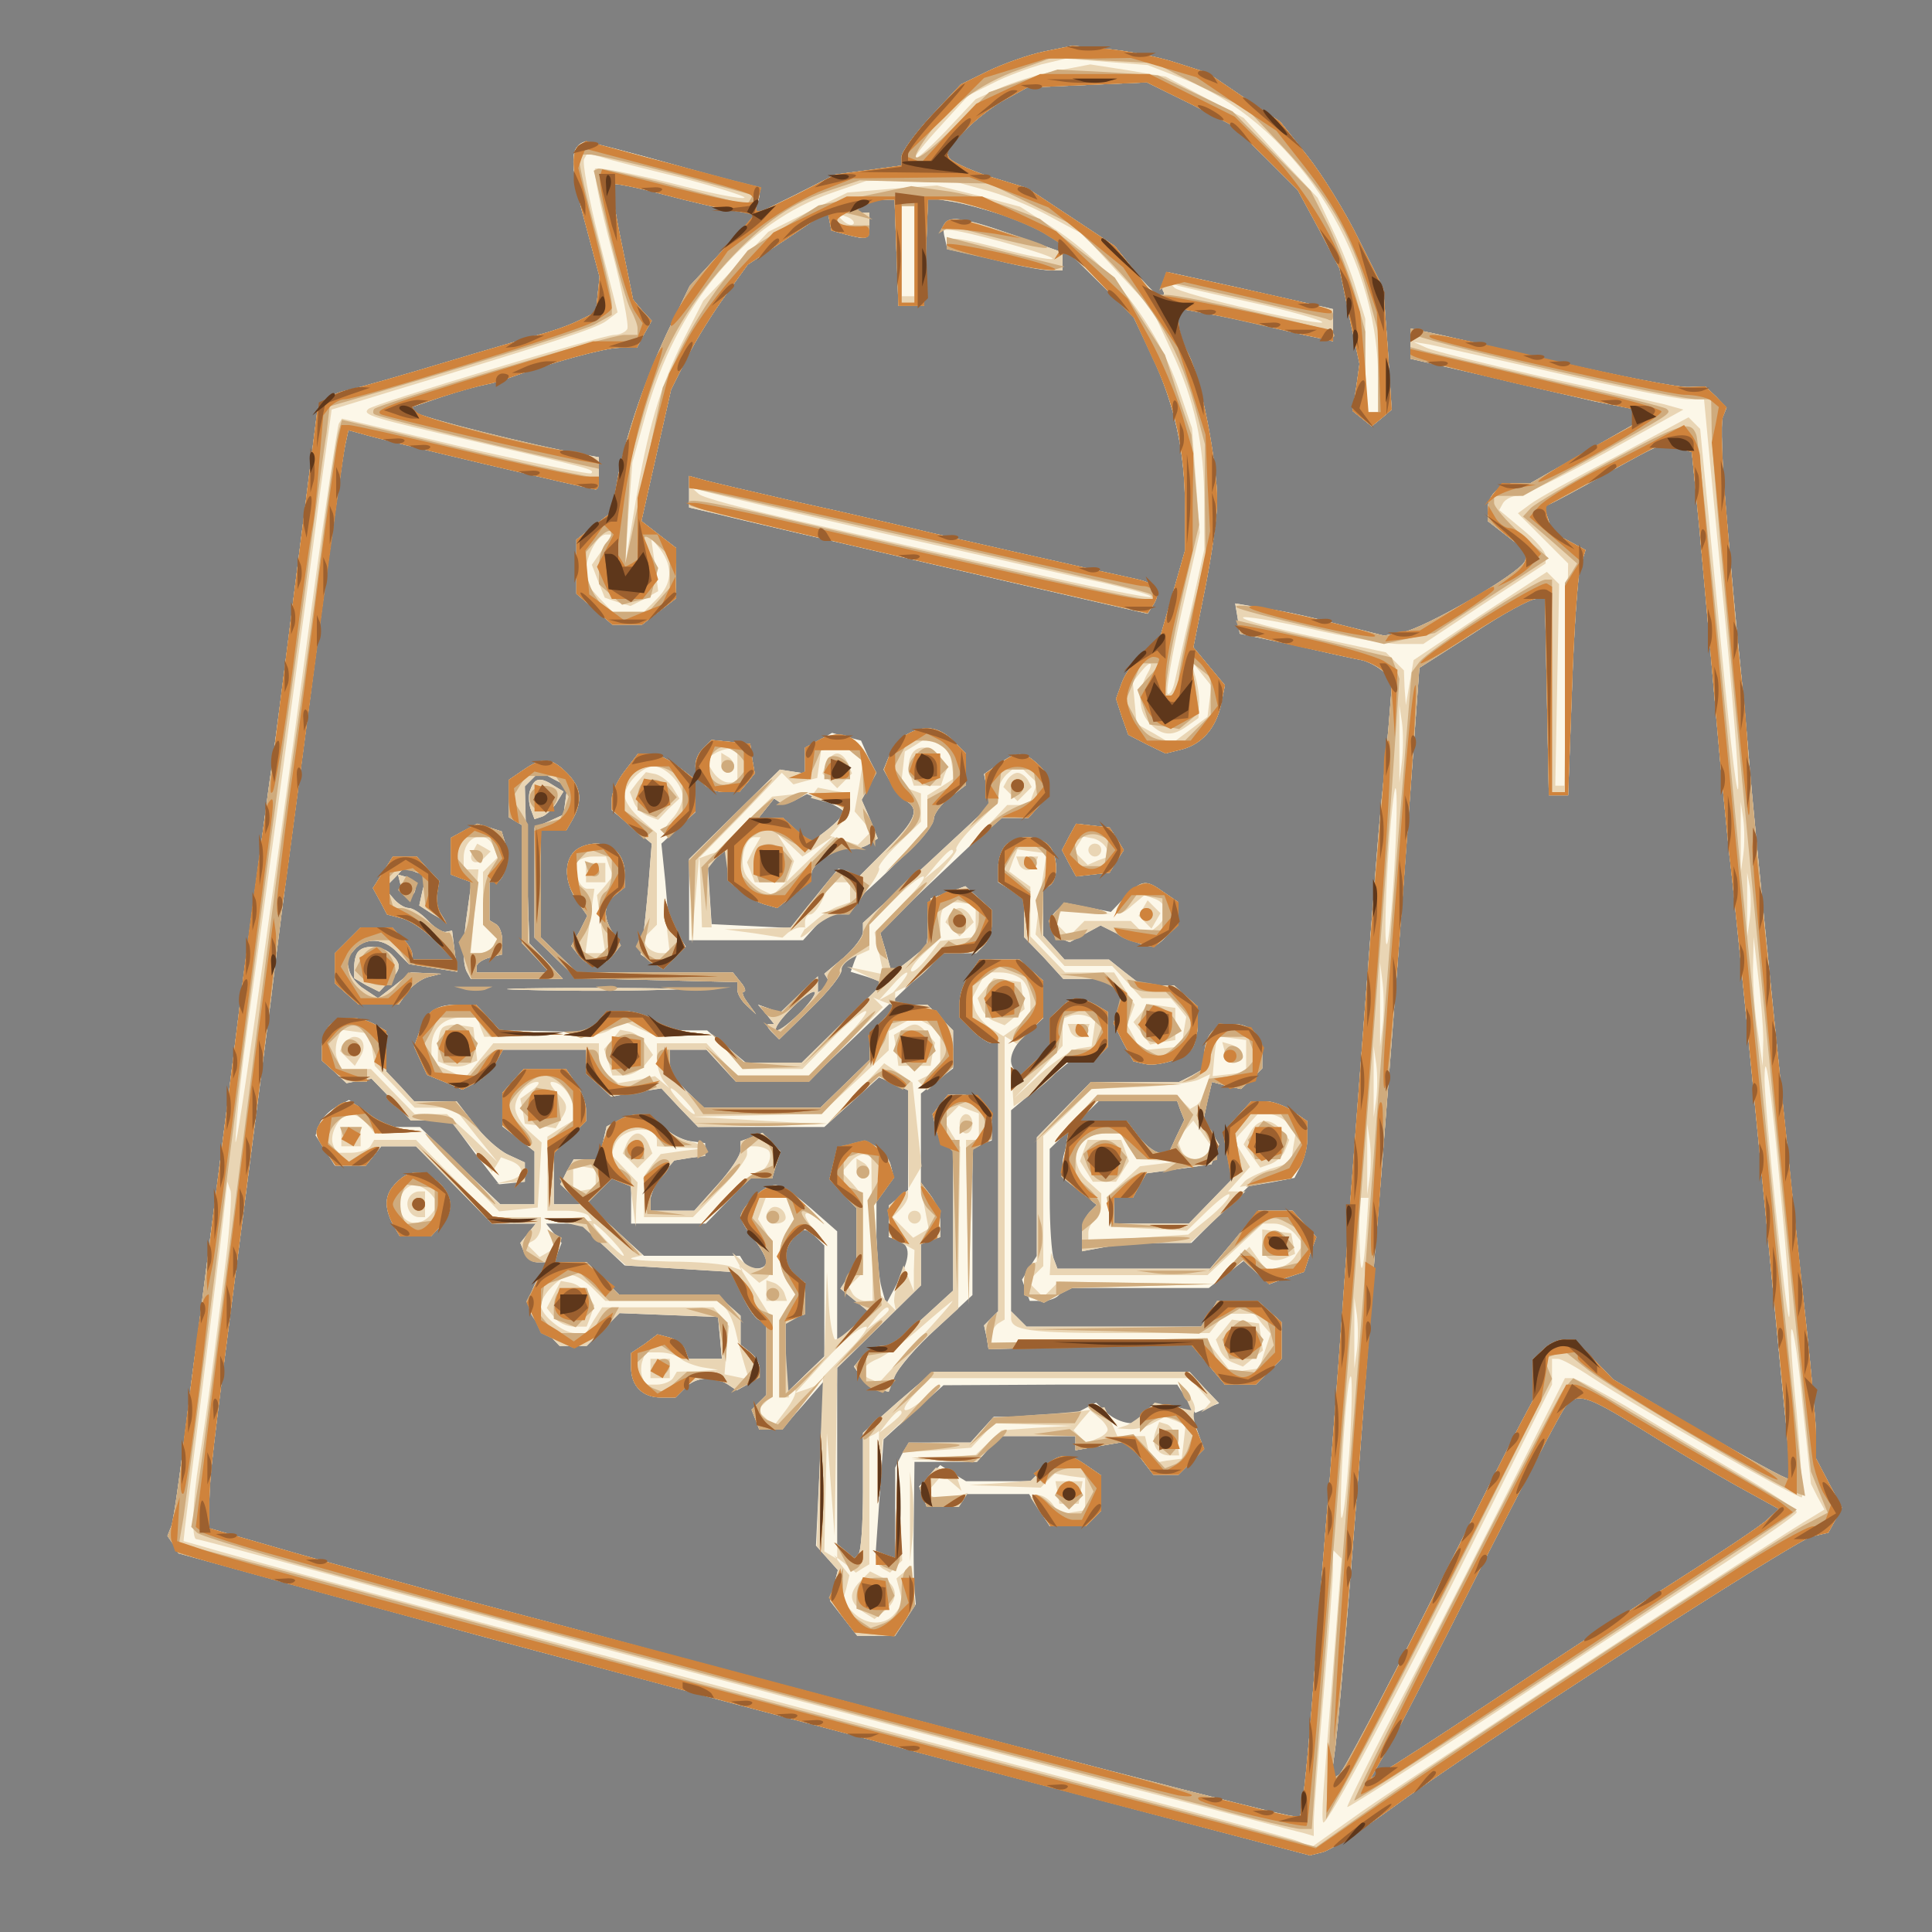 <?xml version="1.0"?><svg version="1.2" baseProfile="tiny-ps" viewBox="0 0 300 300" xmlns="http://www.w3.org/2000/svg" xmlns:xlink="http://www.w3.org/1999/xlink"><rect x="0" y="0" width="300" height="300" fill="#808080" stroke="none"/><title>CommerceCortex</title><g><g fill="#fcf7e8" transform="matrix(.1 0 0 -.1 0 300)"><path d="M1621 2920c-24-5-63-19-86-30l-43-21-46-49c-25-27-46-56-46-63v-14l-51-7-52-7-61-31-61-30-52-56-52-56-30-62c-36-74-69-168-82-237l-9-52-27-21-28-22v-84l28-24 28-24h46l27 21 26 20v78l-27 21-27 21 23 102 23 102 25 50c14 28 41 71 60 97l34 47 62 41 62 42 3-15 3-15 22-6c34-9 37-8 37 14v20h-25l15 10c8 5 23 10 32 10h17l3-82 3-83h40l3 84 3 84 37-6c20-3 62-15 94-26l56-22 66-65 65-64 30-63c35-76 51-147 51-235v-67l-20-70-20-69-25-21c-13-11-28-31-33-45l-9-25 9-28 10-28 29-15 29-14 24 6c32 8 54 33 62 70l6 30-25 30-24 29 18 90c10 50 19 111 19 137 0 61-25 189-44 227-9 16-16 39-16 51v21l38-7c20-3 62-12 92-19s67-16 83-19l27-6v50l-22 5c-13 3-70 16-128 29l-105 23-7-10c-4-6-4-15-2-19 3-4 1-8-4-8s-23 18-40 39l-31 39-68 45-68 45-59 18c-33 11-61 24-63 30l-4 11 30 31c17 17 45 39 63 48l33 18 93 4 93 4 67-33 66-34 51-50 50-50 33-61 32-61 15-74 16-74-5-36-6-37 15-12 15-12 16 13 15 13-6 94-7 94-38 76c-21 43-57 101-80 130l-42 53-57 38-56 38-50 16c-27 9-75 18-105 21l-55 5-44-9zm-724-147c-12-11-8-50 14-128l20-75-3-28-3-27-29-14c-17-8-44-17-60-21-17-5-83-24-146-43s-129-38-147-42c-17-3-36-12-41-18l-9-12-33-260c-18-143-36-285-41-315-18-134-41-301-49-370-14-115-59-461-64-500-3-19-12-89-20-155s-17-127-20-135l-6-15 9-13 8-14 174-48c96-26 235-64 309-84s234-62 355-95c121-32 377-100 569-150l350-92 20 5c12 3 58 33 104 66 130 96 626 416 655 424l26 6 11 20 10 19-20 38-20 38v35c0 19-7 96-15 170-26 235-80 767-90 890-3 36-7 85-10 110-12 118-15 154-25 271-6 69-8 133-5 141l6 15-16 17-17 16-26-1c-15-1-108 17-207 40s-190 44-202 46l-23 5v-47l113-26c61-15 139-32 172-40l60-12v-25l-79-45-79-45h-22c-25 0-45-18-45-41v-18l31-24 32-25-5-13c-7-19-156-105-191-111l-28-5-68 17c-38 10-90 22-116 25l-47 8 4-24 3-23 85-18c47-11 93-21 104-23 10-2 25-10 33-17l15-13-6-75c-4-41-9-97-12-125-6-60-41-526-55-715-5-74-16-220-24-325-9-104-20-246-25-315s-12-144-15-168l-6-42h-11c-17 0-449 112-988 256-113 31-254 68-315 84-60 17-171 47-245 68l-135 39v39c1 46 4 72 45 389 17 132 40 310 51 395 10 85 23 184 28 220s25 189 45 340 39 286 42 299l5 23 22-6c28-9 355-86 362-86 3 0 5 11 5 25v25l-22 4c-80 14-259 59-263 66l-5 8 47 16c27 9 57 17 68 19s27 7 35 10c63 23 149 47 172 47h27l11 21 12 21-15 16-14 17-18 88c-10 48-16 89-14 91s38-5 79-16 90-22 107-25l33-5 6 16c4 9 4 19 1 22-4 4-255 74-268 74-3 0-9-3-12-7zm1709-469 21-6 12-121c6-67 18-198 26-292 8-93 18-188 20-210 5-33 42-406 86-864 6-56 9-105 6-107-2-2-64 32-138 75l-134 79-30 31-30 31h-17c-9 0-24-7-32-16l-16-15v-64l-16-30c-9-16-74-146-145-287s-134-260-140-264l-12-7 7 54c9 78 32 365 61 764 4 44 15 186 25 315s24 316 31 414l13 179 83 53c45 30 89 54 98 54h14l3-152 3-153h30l6 165c3 91 9 176 13 190l8 26-26 14-26 13-6 21-7 20 9 3c5 2 45 23 89 48 89 49 82 47 111 39zm-59-1522c43-27 109-66 146-87l69-38-16-15c-8-9-76-54-150-101s-200-130-280-183-155-102-167-108l-21-12 25 44c14 23 79 150 145 281 67 132 126 245 133 253 18 22 32 18 116-34zM1468 2654c-3-3-4-13-1-23l4-18 72-16c40-10 80-17 90-17h17v28l-42 15c-103 37-129 43-140 31zm-398-417v-25l43-10c23-6 183-43 356-83l313-72 9 14c13 21 5 33-27 40-70 15-313 70-349 79-22 5-101 24-175 40-74 17-143 33-152 36l-18 5v-24zm337-378c-10-6-22-20-26-32l-9-22 11-20c5-11 16-24 23-28 23-13 16-31-29-75l-43-43-16 6-16 6-11-13c-6-7-23-28-37-46l-27-33-61 3-61 3-3 46-3 46 16 13 15 12v-49l18-15c9-9 26-18 38-22l21-6 26 21c15 11 27 26 27 32 0 16 40 42 60 39 8-1 21 2 29 7l14 9-12 30-13 30 11 21 11 20-12 26-11 25-23 6-22 6-21-12-21-11v-40l-20 3-19 3-71-70-70-69v-126h177l18 20c10 11 24 20 31 20 18 0 154 132 154 149 0 7 11 22 25 33l25 19v49l-20 20c-22 22-46 25-73 9zm-97-120c0-4-12-17-26-28l-26-20-21 19-21 20h-38l12 15 12 15 9-6c5-3 16-1 25 4l17 9 28-11c16-6 29-14 29-17zm-218 99c-27-27-6-68 34-68h22l12 14 12 15-4 23-3 23-30 3-30 3-13-13zm-121-34c-12-15-21-35-21-44v-18l31-26 31-26-5-63c-3-34-7-73-9-86l-3-23 17-12 18-11 17 18 18 17-14 22-13 21-5 59-6 58 27 25 26 24v50l-26 20c-15 12-35 21-45 21h-18l-20-26zm580 10-23-16 5-25 4-24-98-91-99-91v-14c0-8-14-26-30-40l-30-25 5-8c3-5 1-11-5-15l-10-6v25l-29-28-30-29-17 7-17 6 13-15 12-15h-8c-4 0-3-5 4-12l12-12 50 49c27 26 47 52 45 56-3 4 3 13 12 20l17 14-7-17-6-17 26-8 25-9-63-62-64-62h-87l-30 25-30 25h-31l-32 1-19 14c-11 8-31 15-45 15h-24l-18-16-18-17-68 2-67 1-18 20-19 20h-27c-35 0-49-10-60-40l-9-25 10-22 10-22 27-11 28-12 21 11c11 6 25 20 31 31l11 20h129v-37l20-18 19-18 39 7 39 6 28-30 29-30h196l43 39 42 38 23-10 22-10v-155l-15-12-15-12v-49l15-5c20-8 19-27-2-67l-17-32-7 25c-4 14-7 50-8 80v55l13 18 14 18-5 20c-3 11-13 24-23 29l-17 9-21-6-22-5-6-25-6-24 21-23 21-22v-84l-12-21-13-20 22-18 22-18-24-23-25-23v171l-41 36c-48 41-61 44-89 16-25-25-25-31 0-63 11-14 20-30 20-36 0-14-27-14-35-1l-6 10h-149l-45 41-44 40 19 19 20 20 15-6 15-6v-58h116l34 35 34 35h35l6 21 7 21-14 14-14 15-17-7-17-6v-14c0-8-16-32-36-54l-36-40h-68v18c1 9 9 27 19 39l18 21 24 4 24 3v20l-23 3c-13 2-32 12-43 23-21 21-41 24-69 9l-18-9-6-26-6-25h-39l-11-19-10-20 16-15 15-16h-41v79l25 25 25 25v18c0 10-7 29-16 41l-15 22h-66l-16-18-17-19v-52l25-19 25-20v-82h-53l-63 60-62 60h-53l-28 21-29 21-20-11c-11-6-23-18-26-27l-6-17 15-23 15-24h48l12 15 12 15h54l59-60 59-60h68l-12-15-12-15 6-15c3-8 12-15 20-15h15l-15-27c-19-38-18-50 11-78l24-25h42l25 25 26 26 76-3 77-3 3-32 3-33h-52l-5 14c-3 8-14 16-24 19l-19 5-20-15-21-14v-23c0-28 18-46 46-46h23l15 15c16 17 44 19 65 6l15-10 18 10c22 12 23 32 3 49l-15 12v45l-18 16-19 17H961l-25 25-25 25h-50l5 15 6 15-12 15-12 15h54l34-33 34-32 83-5 82-5 18-37c9-21 22-38 27-38h10V834l-11-11-12-12 6-15 6-16h34l33 37 33 38-6-128-6-127 17-19 17-19-6-24-6-24 21-27 21-27h59l16 24 16 25-2 23c-1 13-2 62-1 111l1 87h97l18 20 18 20h117v-22l40 7 41 7 20-26 20-26h39l20 20 19 19-10 30-11 30-19 6c-22 7-59-2-59-16 0-15-32-10-51 7l-17 16-21-11-20-11h-118l-18-20-18-20h-96l-11-19-10-20V581l-15 5-15 6 6 86 6 87 46 42 47 42 181 1h182l14-22 14-22 19 8 18 7-23 24-23 25h-398l-55-47-54-48v-91c0-50-3-94-7-97l-6-7-14 11-13 11v274l65 64 65 64v64l15 6 15 5v23c0 13-7 32-15 42l-15 20v138l25 20 25 19v59l-20 20-20 20h-47l-21-23-22-23v-40l-38-37-38-37h-181l-27 26-26 27v37h57l23-25 23-25h56l56 1 104 99 105 100h52l12 12c7 7 12 22 12 33v22l-20 18-21 19-27-10-27-9-3-37-3-37-27-22-27-21-9 33-10 33 93 88 93 88h45l16 18c22 24 21 45-1 65-23 21-32 21-61 1zm-306-384c-16-16-33-30-39-30-5 0 3 14 19 30 16 17 33 30 39 30 5 0-3-13-19-30zm23-352 12-12V894l-30-29-30-29v112l15 6 15 5v49l-15 12c-8 7-15 20-15 29 0 17 18 41 30 41 3 0 11-5 18-12zm-456 726-22-15v-58l10-6 10-6v-183l22-23 21-23H740v9c0 5 9 11 20 14l20 5v20c0 12-4 24-10 27l-10 6v59h9c14 0 23 37 16 59l-6 20-19 6-19 6-21-11-20-11v-57l16-6 16-6-6-43c-8-53-8-86 0-98l5-9h143l-26 28-26 27-4 122-3 122 11 11 12 12 22-12 21-11-3-22-3-22-22-10-23-10v-171l33-32 32-31 125-3 125-3v-12c0-7 7-18 15-25l14-13-13 18c-7 9-10 17-6 17s2 7-5 15l-12 15H896l-28 27-28 27v166h39l11 19c15 29 12 49-10 71-24 24-38 25-68 4zm12-29c-4-8-3-22 0-31l6-16 12 4c6 2 16 12 22 21l11 18-15 9c-21 14-30 12-36-5zm836-74-11-21 11-21 11-20 26 3 26 3 11 18 11 17-11 18-11 17-26 3-26 3-11-20zm-98-13c-7-7-12-22-12-35v-23l20-12 20-13v-60l31-32 30-33h67l12-15 12-14-7-20-6-20 15-30 16-29 17-4c22-5 65 9 75 25 4 7 8 24 8 38v26l-18 16-19 17h-50l-26 20-25 20h-69l-16 18-17 19v72l10 6c14 9 13 48-2 63-7 7-21 12-33 12s-26-5-33-12zm-670-10c-17-17-15-49 4-77l16-23-12-24-13-23 13-16c16-19 34-19 51 1l13 16-12 19c-16 25-15 44 3 59l15 12v22c0 28-18 46-45 46-12 0-26-5-33-12zm-297-32-16-25 11-20 11-21 23-6c13-3 36-19 52-35l28-29h-64v9c0 5-7 17-16 25l-15 16h-49l-20-20-20-20v-47l18-16 19-17h62l13 19c7 10 22 21 33 24l20 5-23 1-24 1-25-20-26-20-21 14c-12 7-22 21-24 30l-4 17 12 14c17 20 46 19 67-4l18-18 37-6 38-6-4 32-4 32-10-2c-5-1-18 7-27 17-10 11-24 20-30 20-7 0-18 7-25 16l-13 15 16 16 15 16 17-7 17-6-6-23-5-23 20-13 21-12-8 13c-5 7-7 21-5 31l3 19-18 19-17 19h-37l-15-24zm27-20c1-10 8-17 13-17 15 1 12 24-3 29l-14 4 4-16zm1125-19-22-23-35 7-35 7-12-10c-18-14-16-37 3-45l15-6 24 13 24 13 34-17c19-9 39-16 44-16 15 0 43 35 43 53v16l-22 15c-29 21-35 20-61-7zm-1190-84c-4-3-7-14-7-24v-18l19-11 20-10 15 16c19 19 20 26 4 42-13 13-41 16-51 5zm949-35c-9-12-16-33-16-45v-23l20-20c11-11 25-20 30-20h10V964l-11-11-11-11 4-18 3-19 157 4 158 3 26-31 26-31h48l20 20 20 20v57l-18 16-19 17h-63l-12-20-13-20h-271l-12 12-12 12v312l44 37 45 37h18c11 0 24 5 31 12l12 12v55l-19 11c-27 14-37 13-55-6l-16-15v-46l-23-21-23-22-7 7c-14 13-7 36 18 59l25 23v58l-18 16-19 17h-62l-15-22zm-693-25c59-2 155-2 215 0 59 1 10 3-108 3s-167-2-107-3zm-301-55c-7-7-12-22-12-33v-22l19-17 19-18 20 4 19 3 31-32 30-33h62l37-50 38-49 20 2 20 2v30l-26 12c-15 7-39 29-53 48l-27 35h-66l-21 23-22 23v63l-19 11c-26 13-54 13-69-2zm1370-10c-7-7-12-22-12-35v-22l-19-11-20-10h-137l-42-43-42-43v-184l-12-19-11-18 6-17 6-16h20c11 0 23 5 26 10l6 10h226l27 21 27 21 20-18 20-18 27 10 27 9 9 27 10 27-19 21-18 20h-53l-37-45-38-45h-237l-6 16c-3 9-6 50-6 93v77l38 37 38 37h122l5-14 6-15-12-25-12-26h-14c-7 0-22 11-33 25l-19 25h-68l-15-22c-9-12-16-32-16-44v-23l27-21 26-21-11-11c-7-7-12-23-12-36v-25l38 7c20 3 58 6 84 6h48l44 44 45 44 35 6 36 7 10 19c5 10 10 30 10 44v25l-22 15c-12 9-32 16-43 16h-22l-22-24-22-24 7-37 7-36-34-35-33-34h-116v40h29l10 19 11 19 51 7 50 7 6 15 6 16-12 19-12 20 6 29 7 29 22-6 23-5 17 16 16 16v23c0 28-18 46-45 46-12 0-26-5-33-12zm-422-113-12-15 6-25c4-14 11-25 16-25h10V996l-47-43-48-43h-16c-9 0-22-7-30-16l-13-16 11-16c5-10 18-18 27-20l16-3 9 23c5 13 34 47 65 75l56 52v229l15 6 15 5v24c0 29-18 47-46 47h-22l-12-15zm-844-121c-19-18-20-38-6-65l11-19h48l15 16c21 21 20 47-2 67-23 21-46 22-66 1zm1004-444-20-20h-100l-20 12-20 13-16-17-17-16 6-16 6-16h25c14 0 28 5 31 10l6 10h97l16-25 16-25h56l12 12 12 12v55l-22 15c-30 21-44 20-68-4z"/></g><g fill="#e9d5b4" transform="matrix(.1 0 0 -.1 0 300)"><path d="M1621 2920c-24-5-63-19-86-30l-43-21-46-49c-25-27-46-56-46-63v-14l-51-7-52-7-61-31-61-30-52-56-52-56-30-62c-36-74-69-168-82-237l-9-52-27-21-28-22v-84l28-24 28-24h46l27 21 26 20v78l-27 21-27 21 23 102 23 102 25 50c14 28 41 71 60 97l34 47 62 41 62 42 3-15 3-15 22-6c34-9 37-8 37 14v20h-25l15 10c8 5 23 10 32 10h17l3-82 3-83h40l3 84 3 84 37-6c20-3 62-15 94-26l56-22 66-65 65-64 30-63c35-76 51-147 51-235v-67l-20-70-20-69-25-21c-13-11-28-31-33-45l-9-25 9-28 10-28 29-15 29-14 24 6c32 8 54 33 62 70l6 30-25 30-24 29 18 90c10 50 19 111 19 137 0 61-25 189-44 227-9 16-16 39-16 51v21l38-7c20-3 62-12 92-19s67-16 83-19l27-6v50l-22 5c-13 3-70 16-128 29l-105 23-7-10c-4-6-4-15-2-19 3-4 1-8-4-8s-23 18-40 39l-31 39-68 45-68 45-59 18c-33 11-61 24-63 30l-4 11 30 31c17 17 45 39 63 48l33 18 93 4 93 4 67-33 66-34 51-50 50-50 33-61 32-61 15-74 16-74-5-36-6-37 15-12 15-12 16 13 15 13-6 94-7 94-38 76c-21 43-57 101-80 130l-42 53-57 38-56 38-50 16c-27 9-75 18-105 21l-55 5-44-9zm210-40c175-66 308-268 309-467v-53h-20v145l-14 45c-7 25-24 67-37 94l-23 49-58 62-57 62-61 32-60 32-59 10-58 9-52-10c-29-5-69-18-89-27l-37-17-47-50c-59-61-64-53-6 10l42 46 38 19c21 11 55 23 75 29l38 9 63-5 64-5 49-19zm-305-174c29-7 75-26 104-42l52-28 53-58 54-58 29-63c37-77 52-147 52-239v-71l-20-91c-12-50-23-102-26-115s-8-21-11-18 7 61 22 128l28 122-6 81-6 81-20 59c-36 104-109 197-200 255l-47 30-64 17-65 16-69-5-70-6-61-30-62-31-50-53-51-54-30-59c-37-74-57-142-76-259l-15-90 5 79 6 78 20 72c48 173 154 300 291 347l52 18 65 1h65l51-14zm-106-96v-70h-20v140h20v-70zm-95 42c-3-3-11 0-18 7l-12 12 18-7c10-3 15-9 12-12zm620-122c55-12 104-26 108-30 5-4-43 4-107 19-63 14-118 30-122 34l-8 8 14-5c8-2 60-14 115-26zM935 2146l-16-23 10-26 10-25 20-7 20-6 22 11 21 12-5 41-6 42 15-19c19-27 18-52-6-76l-20-20h-49l-21 22-20 22v19c0 24 18 57 31 57h9l-15-24zm845-195c-14-28-12-57 6-75 19-19 35-20 58-3l17 12 1 20c1 11-2 31-6 45l-7 25 16-20 16-20-3-24-3-24-28-21-28-21-27 16-27 15-3 32-3 33 12 15c16 20 22 17 9-5zm-883 822c-12-11-8-50 14-128l20-75-3-28-3-27-29-14c-17-8-44-17-60-21-17-5-83-24-146-43s-129-38-147-42c-17-3-36-12-41-18l-9-12-33-260c-18-143-36-285-41-315-18-134-41-301-49-370-14-115-59-461-64-500-3-19-12-89-20-155s-17-127-20-135l-6-15 9-13 8-14 174-48c96-26 235-64 309-84s234-62 355-95c121-32 377-100 569-150l350-92 20 5c12 3 58 33 104 66 130 96 626 416 655 424l26 6 11 20 10 19-20 38-20 38v35c0 19-7 96-15 170-26 235-80 767-90 890-3 36-7 85-10 110-12 118-15 154-25 271-6 69-8 133-5 141l6 15-16 17-17 16-26-1c-15-1-108 17-207 40s-190 44-202 46l-23 5v-47l113-26c61-15 139-32 172-40l60-12v-25l-79-45-79-45h-22c-25 0-45-18-45-41v-18l31-24 32-25-5-13c-7-19-156-105-191-111l-28-5-68 17c-38 10-90 22-116 25l-47 8 4-24 3-23 85-18c47-11 93-21 104-23 10-2 25-10 33-17l15-13-6-75c-4-41-9-97-12-125-6-60-41-526-55-715-5-74-16-220-24-325-9-104-20-246-25-315s-12-144-15-168l-6-42h-11c-17 0-449 112-988 256-113 31-254 68-315 84-60 17-171 47-245 68l-135 39v39c1 46 4 72 45 389 17 132 40 310 51 395 10 85 23 184 28 220s25 189 45 340 39 286 42 299l5 23 22-6c28-9 355-86 362-86 3 0 5 11 5 25v25l-22 4c-80 14-259 59-263 66l-5 8 47 16c27 9 57 17 68 19s27 7 35 10c63 23 149 47 172 47h27l11 21 12 21-15 16-14 17-18 88c-10 48-16 89-14 91s38-5 79-16 90-22 107-25l33-5 6 16c4 9 4 19 1 22-4 4-255 74-268 74-3 0-9-3-12-7zm161-49c56-15 101-29 98-31-3-3-54 7-115 23-61 15-113 25-117 22-3-3 8-59 25-123 17-65 28-121 25-126s-12-9-20-9c-18 0-374-107-382-115-10-9 2-13 163-50 184-43 189-44 183-50-2-2-80 14-174 35-93 22-179 42-191 45l-22 5-5-8c-2-4-21-129-41-277-76-564-124-897-119-830 2 39 11 117 19 175s33 238 55 400 48 353 57 425l18 129 95 29c251 76 316 97 332 109l17 13-29 114c-16 63-26 119-23 124l5 9 22-6c11-4 67-18 124-32zm1362-304c96-22 186-40 200-40h26l28-293c16-161 27-301 25-312-3-11-16 110-31 270l-28 289-9 9-9 9-113-61c-63-33-123-66-133-74l-19-14 39-39 39-39-3-172-3-173h-14l3 156 3 157-10 10-9 9-104-68-103-69-6-35-6-35-2 27-1 27-14 14-14 14-111 24c-61 13-111 26-111 30 0 3 46-4 103-17 56-13 119-24 140-24h37l95 63 95 62v12c0 6-16 25-36 41l-36 30 6 11c4 6 14 11 22 11s70 30 137 67l121 67-29 8c-17 4-102 24-190 43-88 20-169 40-180 45l-20 9 25-4c14-3 104-23 200-45zm186-116 21-6 12-121c6-67 18-198 26-292 8-93 18-188 20-210 5-33 42-406 86-864 6-56 9-105 6-107-2-2-64 32-138 75l-134 79-30 31-30 31h-17c-9 0-24-7-32-16l-16-15v-64l-16-30c-9-16-74-146-145-287s-134-260-140-264l-12-7 7 54c9 78 32 365 61 764 4 44 15 186 25 315s24 316 31 414l13 179 83 53c45 30 89 54 98 54h14l3-152 3-153h30l6 165c3 91 9 176 13 190l8 26-26 14-26 13-6 21-7 20 9 3c5 2 45 23 89 48 89 49 82 47 111 39zm-429-486-4-33v120l4-27c2-15 2-42 0-60zm-12-168c-4-67-9-119-12-116-3 2-2 59 2 126 4 66 10 119 12 116 3-3 2-59-2-126zm542 23-4-28v110l4-27c2-16 2-40 0-55zm10-100-4-28v100l4-22c2-13 2-35 0-50zm21-188-1-40-7 50c-5 28-8 73-8 100l1 50 7-60c4-33 8-78 8-100zm-591 23-4-33v130l4-32c2-18 2-48 0-65zm-10-115-4-28v110l4-27c2-16 2-40 0-55zm628-146c10-103 16-190 13-192-4-5-38 325-38 369 0 57 10-10 25-177zm-638 26-4-28v110l4-27c2-16 2-40 0-55zM351 1046c-6-50-16-129-22-176s-15-109-20-139c-10-61-12-121-4-121 3 0 94-24 203-54 221-61 854-230 1242-331 140-36 263-69 273-71l17-5v23c0 13 7 100 15 193 8 94 15 183 15 199v29l6-6 7-7-12-157c-7-87-14-179-16-205-2-27-2-48 0-48 8 0 110 190 229 428l126 252v40h9c6 0 29-13 53-29 66-44 322-190 326-186 2 2-2 60-8 130-7 69-11 128-8 131 3 2 11-51 17-118l13-122 10-20 11-20-18-11c-54-31-632-410-699-457l-79-56-21 9c-11 5-250 69-531 143C1053 398 396 574 310 600l-25 7 2 19c1 10 14 111 28 224s29 230 32 260l6 55 5-14c2-7-1-55-7-105zm1771 47c-5-76-10-83-11-15l-1 62h15l-3-47zm-15-190-4-28v110l4-27c2-16 2-40 0-55zm-12-160c-4-57-9-102-12-100-2 3-1 56 3 118 4 63 9 108 12 101 2-8 1-61-3-119zm260-32c-41-82-117-231-170-332-53-100-94-183-93-185 2-1 109 67 238 152s286 187 348 227c61 40 112 75 112 79s-44 33-97 64c-54 32-130 77-169 101-40 23-77 43-83 43h-11l-75-149zm192 71c43-27 109-66 146-87l69-38-16-15c-8-9-76-54-150-101s-200-130-280-183-155-102-167-108l-21-12 25 44c14 23 79 150 145 281 67 132 126 245 133 253 18 22 32 18 116-34zM1466 2652l-5-9h12c21 0 151-36 161-44 5-4-25 1-65 11-82 22-99 24-99 12 0-9 131-42 163-42h17v28l-42 15c-108 39-133 44-142 29zm-396-415v-25l43-10c23-6 183-43 356-83l313-72 9 14c13 21 5 33-27 40-70 15-313 70-349 79-22 5-101 24-175 40-74 17-143 33-152 36l-18 5v-24zm305-66c143-32 295-67 338-76 43-10 76-19 74-22-3-2-94 16-203 41-110 24-264 59-344 77s-149 36-155 42l-10 9 20-5c11-4 137-33 280-66zm32-312c-10-6-22-20-26-32l-9-22 11-20c5-11 16-24 23-28 23-13 16-31-29-75l-43-43-16 6-16 6-11-13c-6-7-22-28-37-45l-26-33-51-2-52-1 45-6 45-7 9 8c6 4 14 8 19 8h8l-7-12c-4-7 4-3 18 10 13 12 31 22 40 22h16l25 34c15 18 24 36 22 38-3 2 11 20 30 38l35 34v44l-16 6-15 6 3 26 3 27 18 11 17 11 18-11 17-11 3-21 3-21-20-13-21-13v-49l-32-36-33-35 38 34c20 19 37 41 37 49s11 23 25 34l25 19v49l-20 20c-22 22-46 25-73 9zm-87-244v-16l-17-6c-10-3-26-13-35-21l-18-15v11c0 7 4 12 8 12 5 0 14 11 20 25l12 25h30v-15zm-52 234-18-10v-40l-20 3-19 3-71-70-70-69 2-66 2-65 6 70 6 70 2-57 2-58h15l-3 45-4 45 12 15 13 15-19-6-19-7 65 66 64 67 9-9 9-9 18 5 19 5 3 21 3 22 18 3 18 4 14-12 15-12-6-39-7-39 13-15 13-16-10-10-11-11-22 7-21 7 15 17c9 10 16 25 16 33v16l-25 4-25 5-6-8-5-8 26-7c32-8 32-17-1-43l-26-20-21 19-21 20h-38l12 15 12 15 9-6c5-3 17-1 26 5l18 10-28-3-28-3-38-37-37-37 4-29 4-29 17-14c9-8 25-17 37-21l21-6 26 21c15 11 27 26 27 32 0 16 40 42 60 39 8-1 21 2 29 7l14 9-12 30-13 30 12 21 11 21-12 23c-20 38-47 46-81 26zm-98-168-10-20 6-15 6-16h49l6 16 6 17-13 21-13 21 20-17 19-18 25 16 24 16-48-46-47-46-19 9c-10 6-22 18-25 27-8 20 2 54 15 54h10l-11-19zm-78 157c-27-27-6-68 34-68h22l12 14 12 15-4 23-3 23-30 3-30 3-13-13zm53-29v-24h-14c-8 0-19 8-25 18l-11 18 15 9c8 5 20 8 25 7l10-4v-24zm-25 7c0-9 5-16 10-16 6 0 10 4 10 9 0 6-4 13-10 16l-10 6v-15zm294 9c-4-8-4-22 0-30l5-15h42l5 15 6 15-12 15c-16 19-39 19-46 0zm-443-21c-12-15-21-35-21-44v-18l31-26 31-26-5-63c-3-34-7-73-9-86l-3-23 17-12 18-11 17 17 17 17-11 23c-7 13-14 30-17 38-4 8-4-4-1-27l5-43h-14c-8 0-18 5-22 11l-6 11 11 11 11 11v142l-25 22c-14 12-25 28-25 36 0 18 27 46 45 46 19 0 45-28 45-47 0-9-7-25-17-35-23-26-9-34 16-9l21 21v49l-26 20c-15 12-35 21-45 21h-18l-20-26zm312 10-6-15 12-12 11-11 11 11 12 12-6 15c-4 9-11 16-17 16s-13-7-17-16zm268 0-23-16 5-25 4-24-98-91-99-91v-14c0-8-14-26-30-40l-30-25 5-8c3-5 1-11-5-15l-10-6v25l-29-28-30-29-17 7-17 6 13-15 12-15h-8c-4 0-3-5 4-12l12-12 50 49c27 26 48 53 47 59s8 15 21 21l22 10v41l38 37c54 52 65 46 13-7l-43-44 7-32 7-33-28 6-29 6 28-13 28-13-63-61-63-62h-89l-25 23-26 22 24-27 24-28h93l44 45c24 25 49 45 54 45 6 0-12-22-39-50l-49-50h-113l-23 25-23 25h-77v-23c0-13 5-28 10-35l10-12-11 9-12 10-28-6-29-5-15 12c-8 7-15 21-15 31v19H766l-22-27-22-27-26 12-26 12v23c0 29 18 47 47 47h24l5-15 6-15 62 2 61 2-50 3-50 4-18 20-18 19h-27c-35 0-49-10-60-40l-9-25 10-22 10-22 27-11 28-12 21 11c11 6 25 20 31 31l11 20h129v-37l20-18 19-18 39 7 39 6 28-30 29-30 100 2 101 2-105 6-105 6 100 2 100 3 53 49 52 49v30l20 11 20 11 20-11 20-11v-58l-17-10-18-9 8-8 7-7 20 18 20 18v57l-20 20-20 20h-47l-21-23-22-23v-40l-38-37-38-37h-181l-27 26-26 27v37h57l23-25 23-25h113l57 58 58 58-8 8-7 7 17-7 17-6v23l-12-7-13-7 19 21c22 26 35 30 15 5l-14-16 20 10c11 6 29 21 39 32l19 21h53l12 12c7 7 12 22 12 33v22l-20 18-21 19-27-10-27-9-3-37-3-37-27-22-27-21-9 32-9 31 62 63c34 34 59 64 56 67-2 3 11 21 30 39l35 34v17c0 9 7 22 16 29l15 13 15-15 15-14-7-17-6-17h-34l-30-32-29-33 26 23 25 22h41l16 18c22 24 21 45-1 65-23 21-32 21-61 1zm-71-137c0-2-10-12-22-23l-23-19 19 23c18 21 26 27 26 19zm35-107v-25l-27-3-28-3-20-26c-11-14-22-24-25-21-3 2 6 15 20 28l25 23v22c0 28 9 37 35 33l20-3v-25zm-270-140c-16-16-33-30-39-30-5 0 3 14 19 30 16 17 33 30 39 30 5 0-3-13-19-30zm-180-140c10-11 16-20 13-20s-13 9-23 20-16 20-13 20 13-9 23-20zm409 289-6-11 11-11 11-11 11 11 11 11-6 11c-4 6-11 11-16 11s-12-5-16-11zm-662 225-22-15v-58l10-6 10-6v-183l22-23 21-23H740v9c0 5 9 11 20 14l20 5v20c0 12-4 24-10 27l-10 6v59h9c14 0 23 37 16 59l-6 20-19 6-19 6-21-11-20-11v-57l16-6 16-6-6-43c-8-53-8-86 0-98l5-9h143l-26 28-26 27-4 122-3 122 11 11 12 12 22-12 21-11-3-22-3-22-22-10-23-10v-171l33-32 32-31 125-3 125-3v-12c0-7 7-18 15-25l14-13-13 18c-7 9-10 17-6 17s2 7-5 15l-12 15H896l-28 27-28 27v166h39l11 19c15 29 12 49-10 71-24 24-38 25-68 4zm-45-120 6-15-12-12-11-11v-82l11-11 11-11-6-11c-4-6-13-11-21-11h-14l6 65 6 65h-23v18c0 34 35 46 47 16zm-32-5c-10-15 3-25 16-12l11 11-10 6-11 6-6-11zm255 107-12-16 6-15c3-9 13-18 22-22l16-6 16 17 17 16-11 18c-6 9-18 18-26 20l-15 3-13-15zm574 3-6-11 11-11 11-11 11 11 11 11-6 11c-4 6-11 11-16 11s-12-5-16-11zm-740-14c-4-8-3-22 0-31l6-16 12 4c6 2 16 12 22 21l11 18-15 9c-21 14-30 12-36-5zm836-74-11-21 11-21 11-20 26 3 26 3 11 18 11 17-11 18-11 17-26 3-26 3-11-20zm58-18 4-13-17-6-16-7-11 11-10 10 7 12 7 11 16-3c8-2 17-9 20-15zm-28-3c0-5 5-10 10-10 6 0 10 5 10 10 0 6-4 10-10 10-5 0-10-4-10-10zm-128 8c-7-7-12-22-12-35v-23l20-12 20-13v-60l31-32 30-33h67l12-15 12-14-7-20-6-20 15-30 16-29 17-4c22-5 65 9 75 25 4 7 8 24 8 38v26l-18 16-19 17h-50l-26 20-25 20h-69l-16 18-17 19v72l10 6c14 9 13 48-2 63-7 7-21 12-33 12s-26-5-33-12zm60-33c-2-11-6-39-9-63l-5-43 23-25 22-24h74l23-25 23-25h45l12-14 12-15-4-23-3-23-32-3-32-3-10 20-11 20 6 15 6 16-16 25-16 25h-76l-27 28-27 28v77l-17 12-16 12 6 17 7 17 22-3 23-3-3-20zm-40 4c2-6 8-10 13-10s11 4 13 10l4 11h-34l4-11zm190-232-12-14 13-17 13-18 20 4 19 3v50l-21 3-21 3-11-14zm-880 251c-17-17-15-49 4-77l16-23-12-24-13-23 13-16c16-19 34-19 51 1l13 16-12 19c-16 25-15 44 3 59l15 12v22c0 28-18 46-45 46-12 0-26-5-33-12zm54-23 6-15-12-15-13-15 6-45 7-45h-31l7 50 7 50h-11c-12 0-24 29-16 41 3 5 14 9 25 9h20l5-15zm-36-10v-15h30v30h-30v-15zm-315 1-16-25 11-20 11-21 23-6c13-3 36-19 52-35l28-29h-64v9c0 5-7 17-16 25l-15 16h-49l-20-20-20-20v-47l18-16 19-17h62l13 19c7 10 22 21 33 24l20 5-23 1-24 1-25-20-26-20-21 14c-12 7-22 21-24 30l-4 17 12 14c17 20 46 19 67-4l18-18 37-6 38-6-4 32-4 32-10-2c-5-1-18 7-27 17-10 11-24 20-30 20-7 0-18 7-25 16l-13 15 16 16 15 16 17-7 17-6-6-23-5-23 20-13 21-12-8 13c-5 7-7 21-5 31l3 19-18 19-17 19h-37l-15-24zm27-20c1-10 8-17 13-17 15 1 12 24-3 29l-14 4 4-16zm1127-17c-25-25-17-39 9-15l19 16 17-6c20-8 21-28 1-44l-16-13-11 11-12 12h-72l-12-12-12-12-11 11-11 11 6 10 6 11 38-4 37-5-35 9-35 9-12-10c-18-14-16-37 3-45l15-6 24 13 24 13 34-17c19-9 39-16 44-16 15 0 43 35 43 53v16l-22 15c-29 21-34 20-59-5zm26-19-7-12 10-10 10-10 7 12 7 12-10 10-10 10-7-12zm-1218-67c-4-3-7-14-7-24v-18l19-11 20-10 15 16c19 19 20 26 4 42-13 13-41 16-51 5zm949-35c-9-12-16-33-16-45v-23l20-20c11-11 25-20 30-20h10V964l-11-11-11-11 4-18 3-19 157 4 158 3 26-31 26-31h48l20 20 20 20v57l-18 16-19 17h-63l-12-20-13-20h-271l-12 12-12 12v-11c0-19 29-23 170-23h138l12 15 12 15h46l12-16 13-15-9-27-9-27-22-3-21-3-20 26-21 27-166-4-165-3v12c0 6 5 15 10 18l10 6v440l10-6 9-6 21 21 20 20v57l-18 16-19 17h-62l-15-22zm82-10c7-7 12-22 12-34v-23l-21-15-21-15-19 12c-11 7-22 20-25 29l-5 17 11 21 11 20h22c13 0 28-5 35-12zm-57-12-13-16 6-15c3-9 12-18 21-21l15-6 16 13 15 12-3 21-3 21-21 3-21 3-12-15zm-718-3c59-2 155-2 215 0 59 1 10 3-108 3s-167-2-107-3zm833-29-16-15v-46l-23-21-23-22-8 7-7 7 3-31 2-31 26 18c15 11 33 26 40 35l12 15h22c12 0 27 5 34 12l12 12v55l-19 11c-27 14-37 13-55-6zm52-38-3-21-20-3c-11-2-38-20-60-40l-40-37 38 40 37 41v42l13 5c6 2 18 2 25-1l13-5-3-21zm-36 3c2-6 8-10 13-10s11 4 13 10l4 11h-34l4-11zm-732 17c-6-8-21-17-33-19l-22-4 28-2c15 0 36 4 46 11l20 12 26-12 26-12 42 2 42 1-34 4c-19 3-44 11-55 19s-32 14-47 14h-27l-12-14zm-418-8c-7-7-12-22-12-33v-22l19-17 19-18 20 4 19 3 31-32 30-33h61l32-40 33-40 7 11 7 12 16-6c22-9 20-25-4-30l-20-5 22 2 23 1v30l-26 12c-15 7-39 29-53 48l-27 35h-66l-21 23-22 23v63l-19 11c-26 13-54 13-69-2zm66-38 4-25 31-32 31-33h61l34-43 34-42-39 38-40 37h-50l-34 35-34 35h-47l-5 15c-4 8-3 22 0 31l6 15 22-3 23-3 3-25zm-44 9-6-11 11-11 12-12 9 15c9 15 4 30-10 30-5 0-12-5-16-11zm153 25c-4-4-7-17-7-30v-22l15-6c8-3 22-3 31 1l15 6-3 26-3 26-20 3c-12 2-24 0-28-4zm715-3-14-8 4-24 3-24h50l3 18 4 18-12 14c-14 17-20 18-38 6zm480-3c-7-7-12-22-12-35v-22l-19-11-20-10h-137l-42-43-42-43v-193l-10-6c-5-3-10-15-10-26v-20l16-6 15-6 22 12 22 11 110 3 110 3-120 2-121 2-12-12-12-12-12 12-12 12 12 12 12 12v202l38 36 37 37 75 3c41 2 83 7 92 12l17 8-6-21c-3-12-10-24-15-27l-10-6-11 11-11 11h-122l-39-42c-22-23-32-36-23-29l17 13-6-35-5-34 28-22 27-22-11-11c-7-7-12-23-12-36v-25l38 7c20 3 58 6 84 6h46l43 40 43 40h-27l17 19 17 19-12 20-13 21 18 20 19 21h17c10 0 23-7 30-14l12-15-4-23-3-23-32-10c-18-6-36-15-40-19l-8-9 40 6 40 7 12 17c7 9 13 29 13 44v28l-22 15c-12 9-32 16-43 16h-22l-22-24-22-24 7-37 7-36-34-35-33-34h-116v40h29l10 19 11 19 51 7 50 7 6 15 6 16-12 19-12 20 6 29 7 29 22-6 23-5 17 16 16 16v23c0 28-18 46-45 46-12 0-26-5-33-12zm53-38v-25l-26-3-26-3 2 23c1 13 3 27 4 31l1 8 23-3 22-3v-25zm-102-84 6-15-12-25-12-26h-14c-7 0-22 11-33 25l-19 25h-65l-14-12c-8-7-4-1 9 15l24 27h125l5-14zm42-66c-9-15-35-12-41 5l-6 15 12 15 13 15 14-20 14-20-6-10zm-123 10 13-20 35-2 35-1-33-4-32-4-26-24-26-24 4-23 3-23 59-3 59-3 33 32c19 18 34 29 33 23 0-5-15-21-32-35l-32-26-77-5-78-5v13c0 7 5 16 10 19 6 3 10 14 10 24v18l-20 18c-35 32-19 75 27 75h23l12-20zm150 146c1-10 8-17 13-17 15 1 12 24-3 29l-14 4 4-16zm-219-152-6-17 10-16 10-16h36l10 16 10 16-6 17-6 16h-52l-6-16zm-732 172-13-15 7-21 6-20h18c10 0 24 7 32 16l13 16-11 16c-5 10-17 18-25 20l-15 3-12-15zm378-84-44-47 40 36 40 37 23-11 22-10v-76l1-76 10 17 10 17-7 65-7 65-22 15-22 15-44-47zm-532 20-17-19v-52l25-19 25-20v-82h-54l-61 58-60 57 60-63 60-63 30 3 30 3 3 51 3 50-21 19c-11 10-20 26-20 35 0 18 19 40 34 40 5 0 2-6-8-13l-18-13 4-20 3-19 24-3 24-4 8 14c12 18 11 24-7 42-8 9-12 16-7 16 15 0 33-23 33-42v-18l-20-12-20-13v-115h29c17 0 32-4 35-8l5-8-37 2-37 3 30-7 30-7 33-30 34-30 81-5 82-5 18-37c9-21 22-38 27-38h10V834l-11-11-12-12 6-15 6-16h36l28 35 28 35-18-7-18-6 30 33c40 45 68 69 80 70 5 0-8-18-29-39l-38-39-5-131-5-132 16-18 17-19-6-24-6-24 21-27 21-27h59l15 24 16 23-3 31-2 31-12-10-12-10 5-19 5-20-12-15c-16-20-45-19-65 1l-17 17 6 20 5 21-12 15-12 16 17-13 17-14 11 7 10 6v198l8 4 7 5-1-51-1-52 4 45 4 45 43 40c23 22 33 32 21 23-32-27-42-22-15 7l23 25h404l16-18 17-19-7-8-8-8 13 7 14 8-23 24-22 24h-398l-55-47-54-48v-91c0-50-3-94-7-97l-6-7-14 11-13 11v-23l-10 6-10 6 2 92 2 92 6-80 6-80 2 130 2 131 65 64 65 64v64l15 6 15 5v23c0 13-8 32-16 43l-15 20 6-36 7-37-12-7-12-7-16 16-16 16 12 12c7 7 12 16 12 21v9l-15-12-15-12v-47l20-11 20-11-1-32v-32l-8 20-8 20-9-25c-4-14-7-29-5-35l2-10-12 12-12 12-5 69-5 70 16 22 15 21-5 20c-3 11-13 24-23 29l-17 9-21-6-22-5-6-25-6-24 21-23 21-22v-84l-12-21-13-20 22-18 22-18-23-22c-12-11-25-21-29-21-3 0-8 24-10 53l-3 52-2-66-2-66-25-23c-13-12-23-26-20-29 2-4-5-18-15-31l-19-25-12 13-13 12 12 12 12 12v116l-27 43-26 42 16-13 16-14 11 7c13 8 13 51-2 74l-11 18 6 17 6 16h32l6-16 6-17-11-18c-15-24-15-54 0-79l13-20-13-20-12-20V830h15l-4 57-3 56 16 9 16 9v47l-15 12c-19 16-19 44 0 60l15 12 18-13 17-14-17 21c-26 29-22 41 5 18 13-10 5-2-16 19-21 20-45 37-53 37-15 0-54-35-54-49 0-4 9-20 20-34s20-30 20-36c0-15-23-14-39 2l-14 12 8-14 8-14-17 6c-10 4-52 8-94 8-42 1-70 3-60 6l16 4-43 40-44 40 19 19 20 20 14-6 15-6 4-31 4-32 1 34 2 35-20 21-21 22 6 16c11 27 65 32 65 6v-9l38-2 37-1-34-4-35-5-13-16-12-17-1-32v-33h76l42 43c23 23 42 48 42 55v12h13c8 0 16-3 20-6 9-9-4-34-17-34-7 0-30-19-51-42l-40-43 40 38 41 37h33l6 21 7 21-14 14-14 15-17-7-17-6v-14c0-8-16-32-36-54l-36-40h-68v18c1 9 9 27 19 39l18 21 24 4 24 3-2 10c-1 6-12 11-23 13-12 2-30 12-41 23-21 21-41 24-69 9l-18-9-6-26-6-25h-39l-11-19-10-20 16-15 15-16h-41v79l25 25 25 25v18c0 10-7 29-16 41l-15 22h-66l-16-18zm557-230 1-112h-12c-6 0-15 5-19 11l-6 11 11 11 11 11v119l-16 19-17 18 13 15c7 9 18 14 23 12l10-3 1-112zm-429 78v-15l-17-3-18-3v42l18-3 17-3v-15zm25-95c13-14 21-25 18-25-2 0-15 11-28 25s-21 25-18 25c2 0 15-11 28-25zm430-109c0-2-8-10-17-17l-18-14 14 18c13 16 21 21 21 13zm20-160c0-2-8-10-17-17l-18-14 14 18c13 16 21 21 21 13zm-70 380c0-9 5-16 10-16 6 0 10 4 10 9 0 6-4 13-10 16l-10 6v-15zm130 99-12-15 6-25c4-14 11-25 16-25h10V996l-47-43-48-43h-16c-9 0-22-7-30-16l-13-16 11-16c5-10 18-18 27-20l16-3 9 23c5 13 29 42 54 65l45 41 1 126 2 125-13 20-12 21 11 11 12 12 15-6 16-6v-41h-20l2-127 2-128 3 120 4 120 14 8 15 8v22c0 29-18 47-46 47h-22l-12-15zm-36-368-59-64-12 5c-20 7-15 22 10 32 12 5 42 27 67 49s47 40 49 41c2 0-23-29-55-63zm-914 353c-24-24-24-29-4-58l15-22h47l12 15 12 15h54l59-60 59-60h68l-12-15-12-15 6-15c3-8 12-15 20-15h15l-15-27c-19-38-18-50 11-78l24-25h42l25 25 26 26 76-3 77-3 3-32 3-33h-52l-5 14c-3 8-14 16-24 19l-19 5-20-15-21-14v-23c0-28 18-46 46-46h23l15 15c16 17 44 19 65 6l15-10 18 10c22 12 23 32 3 49l-15 12v45l-18 16-19 17H961l-25 25-25 25h-49l5 19 5 19-11 6-11 7 6-14 5-15-11-7-12-7-10 10-10 10 11 6c6 4 11 14 11 22v14h-76l-59 60-59 60h-65l-6-10c-3-5-17-10-30-10h-23l-5 13c-6 17 11 47 27 47 8 0 19-7 26-15l12-15 37 1 36 2-30 4c-16 3-40 13-53 24-31 24-37 24-62-1zm410-270 20-20h178l9-12c6-7 13-24 16-38s9-36 13-49l7-23-19 4-19 4 3 37 4 38-12 14-12 15H935l-13-20-12-20h-17c-19 0-53 28-53 43 0 16 31 47 47 47 7 0 22-9 33-20zm136-109c5-5 20-11 34-14l25-4-32-2-32-1-6-10c-3-5-15-10-25-10h-18l-5 13c-2 6-2 18 1 25l4 12h22c12 0 26-4 32-9zm-196 99-11-21 12-15c6-8 20-14 31-14h19l6 16 6 17-10 16c-6 9-17 17-26 19l-16 3-11-21zm150-115v-15h30v30h-30v-15zm480 380c0-8 5-15 10-15 6 0 10 7 10 15s-4 15-10 15c-5 0-10-7-10-15zm451-14-10-18 13-18 13-18 17 6c9 4 19 13 22 22l6 15-12 15c-17 20-37 19-49-4zm-1411-6v-15h30v30h-30v-15zm443-11-6-15 12-12 11-11 11 11 12 12-6 15c-4 9-11 16-17 16s-13-7-17-16zm-357-60c-19-18-20-38-6-65l11-19h48l15 16c21 21 20 47-2 67-23 21-46 22-66 1zm54-19 12-15-12-15c-25-30-61-7-46 30 3 8 12 15 19 15 8 0 20-7 27-15zm-35-5c-7-12 2-30 16-30h9v40h-9c-6 0-13-4-16-10zm561-17c-11-11-6-23 9-23 8 0 15 4 15 9 0 13-16 22-24 14zm214-13c0-5 5-10 10-10 6 0 10 5 10 10 0 6-4 10-10 10-5 0-10-4-10-10zm507-35-38-45h-237l-5 13-5 12-1-17-1-18h245l43 40 43 40h18c10 0 24-7 32-16l13-16-11-16c-5-10-18-19-28-21l-19-3-13 18-13 18-28-29-27-29 23 18 22 19 20-18 21-19 27 10 27 9 9 27 10 27-19 21-18 20h-53l-37-45zm43-4c0-24 13-33 35-25l16 7-3 16-3 16-23 3-22 3v-20zm-770-75v-16h32l-4 12c-2 6-10 14-16 16l-12 4v-16zm711-60-13-16 6-15c3-9 12-18 21-21l15-6 16 13 15 12-3 21-3 21-21 3-21 3-12-15zm-61-103 10-23-28 6-29 6-14-14c-8-8-21-17-29-21l-15-5 18-1c10-1 27 3 37 9l19 10 16-6 16-7-3-26-3-26-23-3-23-4-6 21-5 21h-43l-10 23-10 22-20-4c-11-2-50-6-87-8l-66-5-18-19-17-19h-48c-26 0-50-3-52-7l-5-8 53 3 53 4 18 19 17 19 61-2 61-2-55-3-55-4-20-19-20-19-50-4-50-3 51-2 51-2 18 20 18 20h117v-22l40 7 41 7 20-26 20-26h39l20 20 20 20-10 26c-6 14-8 29-5 33 2 5-2 17-11 27l-15 19 11-22zm-120-53c0-4-8-11-17-14l-16-7-10 10-10 10 13 16 13 15 13-11c8-6 14-15 14-19zm74-4c-7-19 3-36 22-36h15l-3 22c-2 12-9 23-15 26l-13 4-6-16zm-173-55-20-20-48-4-48-3 56-2 55-2 11 11 11 11 23-4 24-3v-50l-19-3-20-4-12 17c-7 9-18 15-24 13l-10-3 15-23 16-22h55l12 12 12 12v55l-22 15c-29 21-44 20-67-3zm-229-63-2-77-15 5-15 6v-10c0-6 5-14 11-18l11-6 9 9 10 10-4 79-3 79-2-77zm48 48-12-16 6-15 5-15h50l7 11 7 11-22-7-21-6-10 6-11 7 12 14 12 14 15-12 15-13-5 15c-2 8-11 16-20 18l-15 3-13-15zm-27-61v-70l4 38c2 20 2 52 0 70l-4 32v-70zm229 38 3-18h30l3 18 3 17h-42l3-17zm-307-139c-18-19-16-33 7-48l16-10 16 13c22 18 20 38-3 51l-20 10-16-16z"/></g><g fill="#cfab7d" transform="matrix(.1 0 0 -.1 0 300)"><path d="M1621 2920c-24-5-63-19-86-30l-43-21-46-49c-25-27-46-56-46-63v-14l-51-7-52-7-58-30c-69-34-69-34-62-10l5 20-44 11c-23 6-85 23-136 36l-92 25-10-6c-15-9-12-47 11-130l20-75-3-28-3-27-29-14c-17-8-44-17-60-21-17-5-83-24-146-43s-129-38-147-42c-17-3-36-12-41-18l-9-12-33-260c-18-143-36-285-41-315-18-134-41-301-49-370-14-115-59-461-64-500-3-19-12-89-20-155s-17-127-20-135l-6-15 9-13 8-14 174-48c96-26 235-64 309-84s234-62 355-95c121-32 377-100 569-150l350-92 20 5c12 3 58 33 104 66 130 96 626 416 655 424l26 6 11 20 10 19-20 38-20 38v35c0 19-7 96-15 170-26 235-80 767-90 890-3 36-7 85-10 110-12 118-15 154-25 271-6 69-8 133-5 141l6 15-16 17-17 16-26-1c-15-1-108 17-207 40s-190 44-202 46l-23 5v-7c0-9 412-104 446-103h21l1-52c1-68 79-888 143-1508l11-105 13-32 13-32-38-20c-53-28-542-347-660-431l-96-68-164 44c-91 24-293 78-450 119s-325 86-375 99C635 509 321 593 301 597l-23 6 7 41c3 22 17 127 30 231 65 515 98 769 125 965 17 118 37 267 45 330 9 63 18 134 22 157l5 42 17 5c163 47 372 111 394 122l27 15v17c0 9-11 60-25 112s-25 101-25 108v12h16c9 0 70-14 135-31l118-32-4-7-5-8-112 29c-61 16-115 28-119 27l-7-3 24-100c13-55 28-108 34-117 5-10 10-22 10-28v-10h-21c-21 0-379-107-388-115-2-3-2-7 0-8 4-4 162-43 287-71l62-14v9c0 5-10 10-22 13-80 14-259 59-263 66l-5 8 47 16c27 9 57 17 68 19s27 7 35 10c63 23 149 47 172 47h27l11 21 12 21-15 16-14 17-18 88c-10 48-16 89-14 91s38-5 79-16 90-22 108-25c17-3 32-6 32-7 0-2-22-27-49-56l-50-54-30-62c-36-74-69-168-82-237l-9-52-27-21-28-22v-84l28-24 28-24h46l27 21 26 20v78l-27 21-27 21 23 102 23 102 25 50c14 28 41 71 60 97l34 47 62 41 62 42 3-15 3-15 22-6c31-8 37-7 37 4v10h-50v22l28-6 27-7-13 9-14 9 17 7c9 3 23 6 30 6h14l3-82 3-83h40l3 83 3 82h23c29 0 132-35 163-56l24-15-7-11-7-11 11 7 12 7 50-52 51-53 28-61c36-74 51-145 51-233v-67l-20-70-20-69-25-21c-13-11-28-31-33-45l-9-25 9-28 10-28 29-15 29-14 24 6c32 8 54 33 62 70l6 30-25 30-24 29 18 90c10 50 19 111 19 137 0 61-25 189-44 227-9 16-16 39-16 51v21l38-7c20-3 73-15 116-25 71-16 98-18 85-5-7 7-232 58-256 58l-22 1-30 37-30 38-68 45-68 45-59 18c-33 11-61 24-63 30l-4 11 30 31c17 17 45 39 63 48l33 18 93 4 93 4 67-33 66-34 51-50 50-50 33-61 32-61 15-74 16-74-5-36-6-37 15-12 15-12 16 13 15 13-6 94-7 94-38 76c-21 43-57 101-80 130l-42 53-57 38-56 38-50 16c-27 9-75 18-105 21l-55 5-44-9zm243-54 72-35 55-58c69-73 107-137 131-222l18-66v-125h-20v125l-14 52c-8 28-27 78-42 110l-29 57-61 62-60 61-58 28-58 28-78 5-78 4-53-17-53-18-54-54c-58-57-78-64-42-14 31 44 83 82 143 103l52 19 79-5 79-4 71-36zm-263-183 64-32 49-48c81-81 119-145 146-251l11-42v-88l1-87-21-85c-11-47-21-95-21-107v-23h-22l7 48c4 26 16 85 27 132l20 85-6 70-6 70-21 62-20 62-39 60-39 60-58 45-58 46-50 19c-27 10-73 22-100 25l-50 7-72-15-72-15-55-35-55-35-40-50c-22-28-51-76-66-107l-26-56-19-91c-11-51-24-112-29-137l-10-45 4 80 4 80 21 75c28 97 63 160 128 232 59 64 103 94 165 114l42 14 101-3 100-2 65-32zm-181-78v-75h-20v150h20v-75zm-478-447c-7-7-12-24-12-38v-27l18-16 18-16 22 6 22 5 6 23 6 23-11 20c-17 31-13 37 9 17l20-18v-50l-17-19-16-18h-66l-15 22c-9 12-16 33-16 47v24l17 19c9 10 19 16 21 13 3-3 0-11-6-17zm843-208-19-21 10-27 9-27 23-3 23-4 16 13 15 13-6 40-7 39 16-13 15-12v-58l-20-20-20-20h-22c-29 0-42 9-57 38l-13 24 12 29 12 29h31l-18-20zm-321 698-7-11 10 6 9 6 74-19c95-24 103-18 12 9-80 24-88 25-98 9zm6-25v-10l79-18c43-10 84-16 91-13l13 4-69 17c-38 9-79 20-91 23l-23 6v-9zm336-60-6-14 10 6 10 6 117-26c65-15 121-29 125-31 5-3 8-1 8 5 0 12 8 10-242 65l-17 4-5-15zm384-111v-9l113-26c61-15 139-32 172-40l60-12v-25l-79-45-79-45h-22c-25 0-45-18-45-41v-18l31-24 32-25-5-13c-7-19-156-105-191-111l-28-5-68 17c-76 20-169 36-161 27 3-3 56-17 117-31l112-26 40 9 39 8 88 58 89 58-43 37c-23 21-42 43-42 49v11h45l110 61c120 67 121 67 113 74-2 3-85 23-184 45-98 23-187 43-196 46l-18 5v-9zM526 2331c-3-9-15-88-26-176s-27-205-35-260c-20-135-47-342-100-765-25-195-50-388-56-428l-12-73 9-9c5-5 108-36 229-69 389-105 774-208 1000-267 121-31 276-72 344-90 69-19 132-34 141-34h17l6 87c4 49 14 174 22 278 9 105 24 305 35 445s26 338 34 440 20 264 27 361l12 175-6 17-6 16-38 9c-21 6-75 19-121 29l-83 20 4-11 3-10 85-18c46-11 92-21 103-23 10-2 25-10 33-17l15-13-6-75c-4-41-9-97-12-125-6-60-41-526-55-715-5-74-16-220-24-325-9-104-20-246-25-315s-12-144-15-168l-6-42h-11c-17 0-449 112-988 256-113 31-254 68-315 84-60 17-171 47-245 68l-135 39v39c1 46 4 72 45 389 17 132 40 310 51 395 10 85 23 184 28 220s25 189 45 340 39 286 42 299l5 23 22-6c28-9 355-86 362-86 3 0 5 4 5 9v8l-62 12c-35 7-117 26-183 42s-128 31-137 33l-17 4-5-17zm1971-49c-59-32-113-64-120-71l-12-13 42-36 42-37-9-15-10-15v-325h-20v330h-10c-15 0-183-110-196-128l-12-16-11-135c-14-169-35-445-61-791-11-146-27-346-35-445s-18-232-21-295l-5-115 46 85c26 47 105 201 176 342l129 257-6 15-6 16 15 6 16 6 38-30c37-29 284-175 319-189l17-6-7 44c-7 55-74 724-121 1217-20 205-38 379-41 387-9 23-21 19-137-43zm109 22 21-6 12-121c6-67 18-198 26-292 8-93 18-188 20-210 5-33 42-406 86-864 6-56 9-105 6-107-2-2-64 32-138 75l-134 79-30 31-30 31h-17c-9 0-24-7-32-16l-16-15v-64l-16-30c-9-16-74-146-145-287s-134-260-140-264l-12-7 7 54c9 78 32 365 61 764 4 44 15 186 25 315s24 316 31 414l13 179 83 53c45 30 89 54 98 54h14l3-152 3-153h30l6 165c3 91 9 176 13 190l8 26-26 14-26 13-6 21-7 20 9 3c5 2 45 23 89 48 89 49 82 47 111 39zm-1536-52v-9l73-16c524-118 638-145 644-150l6-7h-15c-15 0-187 38-563 125-129 30-157 33-143 20 2-3 163-42 357-86l353-82 9 14c13 21 5 33-27 40-70 15-313 70-349 79-22 5-101 24-175 40-74 17-143 33-152 36l-18 5v-9zm337-393c-10-6-22-20-26-32l-9-22 11-20c5-11 16-24 23-28 20-11 17-27-8-56l-23-26 28 24c33 29 34 43 6 80l-21 29 11 21 12 21h22c29 0 47-18 47-47v-22l-20-11-20-11v-43l-32-36-33-35 38 34c20 19 37 41 37 49s11 23 25 34l25 19v49l-20 20c-22 22-46 25-73 9zm-139-10-18-10v-37l-12-5-13-5 15-1 15-1 10 22 10 23 18 3 18 4 14-12 15-12v-27l1-26 10 17 10 18-12 22c-20 39-47 47-81 27zm-176-11c-27-27-6-68 34-68h22l12 14 12 15-4 23-3 23-30 3-30 3-13-13zm58-13 12-15-12-15c-25-30-61-7-46 30 3 8 12 15 19 15 8 0 20-7 27-15zm-30-15c0-5 5-10 10-10 6 0 10 5 10 10 0 6-4 10-10 10-5 0-10-4-10-10zm302 18c-17-17-15-35 5-42l17-7 14 15 15 15-13 15c-15 19-22 20-38 4zm-451-24c-12-15-21-34-21-44v-17l25-23 25-23 7 7 7 6-22 16-22 15v23c0 28 18 46 45 46 12 0 26-5 33-12l12-12v-55l-17-10-18-9 7-7 6-7 21 21 21 21v49l-26 20c-15 12-35 21-45 21h-18l-20-26zm315 19c-3-4-6-12-6-20v-13h40v14c0 15-24 28-34 19zm266-9-23-16 3-23 3-22-15-19-15-19 22 19 22 18 3 27 3 26h50l3-22 3-22-33-14c-18-8-42-25-53-38l-20-24 26 23 25 22h41l16 18c22 24 21 45-1 65-23 21-32 21-60 1zm-740-10-22-15v-58l10-6 10-6v-183l22-23 21-23H740v9c0 5 9 11 20 14l20 5v20c0 12-4 24-10 27l-10 6v59h9c14 0 23 37 16 59l-6 20-19 6-19 6-21-11-20-11v-57l15-6 15-5v-33c0-18-4-39-9-47l-9-14 10-28 10-29h142l-27 28-27 28v184l-12 20-13 20 11 18 11 17h46l10-16 10-16-6-18-7-17-20-5-20-5v-174l33-32 32-31 125-3 125-3v-12c0-7 7-18 15-25l14-13-13 18c-7 9-10 17-6 17s2 7-5 15l-12 15H896l-28 27-28 27v166h39l11 19c15 29 12 49-10 71-24 24-38 25-68 4zm-45-120 6-17-11-18c-7-10-12-34-12-52v-33l11-11 11-11-6-11c-4-6-14-11-22-11h-14l6 55 7 55-18 20-17 19 5 16 6 15h42l6-16zm-32-14c3-5 8-10 11-10 2 0 4 5 4 10 0 6-5 10-11 10h-10l6-10zm262 113c-4-3-7-14-7-24v-17l15-6 14-5 16 15 16 16-12 14c-12 15-31 18-42 7zm135-56-63-64 4-64 3-64 2 65 2 64 62 63c34 35 60 63 57 63-2 0-33-28-67-63zm438 47v-15l10 6c6 3 10 10 10 16 0 5-4 9-10 9-5 0-10-7-10-16zm-745-4c-8-13 3-30 20-30 14 0 27 24 18 34-10 9-31 7-38-4zm395-10-15-10h10c6 0 17 5 25 10l15 10h-10c-5 0-17-5-25-10zm63-3 28-11-6-14-5-13 10 6c6 3 10 15 10 26v19l-32-1-33-1 28-11zm-142-51-52-53 4-34 4-34 1 36 2 37 15 12 15 12v-49l18-15c9-9 26-18 38-22l21-6 26 21c15 11 27 26 27 32 0 17 41 41 65 39l20-2-23 10-23 10-45-45c-48-49-64-54-89-29l-16 17 3 25 3 25 18 11 17 11 32-18 31-18 9 10c4 6 5 9 2 7-3-3-15 4-27 15l-21 19h-38l12 15c27 32 2 12-49-39zm200 29c0-5 4-19 9-30l9-20v15c0 8-4 22-9 30l-10 15 1-10zm319-34-11-21 11-21 11-20 26 3 26 3 11 18 11 17-11 18-11 17-26 3-26 3-11-20zm58-25-3-21h-40l-3 19-4 19 13 7c7 5 18 6 26 3l14-6-3-21zm-156 12c-7-7-12-22-12-34v-23l19-13 19-14 5-34 4-35 1 40 2 41-20 17-21 17 11 20c13 24 33 26 50 5l12-15-12-29-12-29 5-28 4-29 2 37 1 37 10 6c14 9 13 48-2 63-7 7-21 12-33 12s-26-5-33-12zm-670-10c-17-17-15-49 4-77l16-23-12-24-13-23 13-16c16-19 34-19 51 1l13 16-12 19c-16 25-15 44 3 59l15 12v22c0 28-18 46-45 46-12 0-26-5-33-12zm42-4 16-6v-23c0-13-4-27-10-30-14-9-13-48 2-63l12-12-14-15-15-14-15 9-15 9 13 21c16 27 15 55-3 70s-19 32-3 48c14 14 12 14 32 6zm-22-23c2-7 7-12 11-12 12 1 9 15-3 20l-12 4 4-12zm262 24c-4-8-4-22 0-30l5-15h39l6 16 6 17-11 13c-15 18-38 18-45-1zm-579-29-16-25 11-20 11-21 23-6c13-3 36-19 52-35l28-29h-64v9c0 5-7 17-16 25l-15 16h-49l-20-20-20-20v-47l18-16 19-17h62l13 19c7 10 22 21 33 24l20 5-25 1-26 1-17-20c-20-24-40-25-61-4-31 30-13 74 30 74h23l13-18 13-19 37-6 38-6-4 32c-2 18-6 31-10 29s-18 6-33 18c-14 11-32 20-39 20h-13l-6 21-7 21 10 10 10 10 18-4 19-3 3-27 3-27 17-13 16-13-9 15c-5 8-8 23-6 33l3 19-18 19-17 19h-37l-15-24zm995 14c0-5 5-10 10-10 6 0 10 5 10 10 0 6-4 10-10 10-5 0-10-4-10-10zm-299-22c-6-7-22-29-37-48l-26-35 39 43 40 43 13-16 13-16-9-8c-5-5-18-11-29-14l-20-5 22-1 22-1 16 22 15 23-17 12c-21 16-30 16-42 1zm91-31c-23-23-42-49-42-56s-14-24-30-38c-17-13-28-28-25-32 2-4-13-25-35-46l-38-37-14 7-13 8 13-14 12-13 50 49c27 26 47 52 44 56-2 5 7 16 21 25l25 16v32l42 43c23 24 40 43 37 43s-24-19-47-43zm-757 22-7-11 10-10 9-9 6 15 6 15-9 6-9 5-6-11zm772-37-37-38v-16c0-9 4-19 9-22l9-6-5 21-6 20 39 40c21 21 36 39 33 39s-22-17-42-38zm352 17c-11-11-18-23-15-27 4-3 12 2 19 12l13 18 20-4 19-3v-50l-38 2-38 3 5-9c3-5 18-12 32-15l26-7 19 17 19 17v36l-22 15c-29 21-34 20-59-5zm-291 0-18-10v-62l-17-21-18-21 28 25 28 24-3 19-3 20 16 10 16 10 17-6 16-6v-19c0-22-25-47-38-38l-9 5-34-37-34-37 31 28 30 27h25c31 0 49 17 49 45v22l-18 16c-21 19-39 21-64 6zm-427-24c-1-12 4-26 11-33l12-12-16-16-16-16-12 7-12 7 6 27 5 26-11-22-11-23 13-15c16-19 34-19 50 0l13 16-11 22c-6 12-13 29-15 37l-5 15-1-20zm609 0-12-15 6-15 5-15h20c11 0 22 4 25 9l5 8-25-5-26-5 4 19 4 19 39-3c46-5 45 2-2 11l-31 6-12-14zm-165-5c-7-12 2-30 16-30 12 0 12 27 0 35l-10 5-6-10zm295 0c0-5 5-10 10-10 6 0 10 5 10 10 0 6-4 10-10 10-5 0-10-4-10-10zm-1209-68-10-19 11-11c7-7 20-12 29-12h17l5 13c6 17-11 47-28 47-8 0-19-8-24-18zm945-24c-9-12-16-33-16-45v-23l20-20c20-20 40-26 40-12 0 4-9 13-20 20l-20 12v49l21 15 21 15 21-8 20-8 8-21 8-21-21-26c-25-32-17-44 11-16l21 21v57l-18 16-19 17h-62l-15-22zm-137 8c0-1-2-9-4-19l-3-19 19 18c10 9 19 18 19 19 0 2-29 3-31 1zm311-13c19-3 41-10 48-16l13-11-6-23-5-23 15-29 15-29 17-4c22-5 65 9 75 25 4 7 8 24 8 38v26l-17 15c-10 8-35 18-56 21l-37 6 5-10c4-5 17-9 31-9h24l20-20c11-11 20-24 20-30 0-12-37-50-48-50-4 0-18 7-31 16l-23 17 5 27 6 27-23 22-22 21-35-2-34-1 35-4zm-441-29-24-25-17 4-18 5 6-9c10-16 30-9 59 21 16 17 26 30 24 30-3 0-16-12-30-26zm298 19c-4-3-7-17-7-30v-23h51l5 15 6 15-12 15c-13 16-32 19-43 8zm-814-10c9-2 23-2 30 0l12 5h-60l18-5zm215 0c7-3 16-2 19 1 4 3-2 6-13 5l-19-1 13-5zm115 0c15-2 39-2 55 0l27 4h-110l28-4zm242-65-50-53 53 50c28 27 52 51 52 52 0 8-9-1-55-49zm90 42c2-4-4-15-15-25l-20-18v-43l-38-37-38-37h-180l-14 13-14 12 13-17 13-18h184l46 48c25 26 49 57 53 69l6 23 26 6 26 7 19-23c23-28 23-35-3-61s-16-39 11-14l20 18v27c0 14-6 34-13 44l-13 17-37 8-37 9 5-8zm261-6-16-15v-46l-23-21-23-22-7 7-7 6v-34l36 28 35 28 6 28 6 29 14 5 15 6 14-15 15-14-7-17-6-17h-34l-35-37-34-38 31 28 30 27h20c11 0 25 5 32 12l12 12v55l-19 11c-27 14-37 13-55-6zm-973-2c-7-4-16-19-21-32l-9-25 10-22 10-22 27-11 28-12 21 11c11 6 25 20 31 31l11 20h-8c-5 0-16-9-26-20l-17-20h-40l-15 24-16 25 11 20 11 21h57l12-15 12-15 57 2 56 2-50 3-50 4-18 20-18 19h-27c-15 0-32-4-39-8zm1101-6c-14-36 13-57 46-36l15 9-11 18c-6 10-19 19-28 21l-16 3-6-15zm-844-11c-7-8-22-15-34-16l-21-1 14-5 13-5 40 13 40 13 19-12 19-12 42 2 43 1-34 4c-19 3-44 11-55 19s-32 14-47 14h-27l-12-15zm375-35-49-50h-110l-25 23-26 22 24-27 24-28h113l54 55c30 30 52 55 49 55-2 0-27-22-54-50zm-793 28c-7-7-12-22-12-33v-22l18-16c10-10 26-17 35-17h17v20h-39l-11 19-10 20 16 16c25 24 39 15 60-40l8-20 4 30 4 29-18 13c-22 16-56 17-72 1zm178-13-12-15 6-15 5-15h42l5 15 6 15-12 15c-7 8-16 15-20 15s-13-7-20-15zm980 5c0-5 5-10 10-10 6 0 10 5 10 10 0 6-4 10-10 10-5 0-10-4-10-10zm212-2c-7-7-12-22-12-35v-22l-17-11-18-11 14 4c15 3 25 18 35 50l5 17h49l6-16 6-17-11-13c-6-7-22-14-36-16l-26-3-10-28-9-29 12-23 12-23-6-11c-4-6-13-11-21-11s-17 5-21 11l-6 11 12 24 13 23-13 16-12 15h-124l-39-42c-22-23-32-36-23-29l17 13-6-35-5-34 28-22 27-22-11-11c-7-7-12-16-12-21v-9l15 12c20 17 19 33-5 55l-20 18v22c0 27 18 45 47 45h23l12-20 13-20h70l-15-10-15-11 30 7c17 3 36 7 43 10l12 3v19c0 10-5 23-11 29l-11 11 7 31 7 31 22-6 23-5 17 16 16 16v23c0 28-18 46-45 46-12 0-26-5-33-12zm-49-122 6-15-12-25-12-26h-14c-7 0-22 11-33 25l-19 25h-65l-14-12c-8-7-4-1 9 15l24 27h125l5-14zm-876 112c-21-11-22-31-3-47l13-11 17 6 16 6v46l-13 5c-7 3-21 1-30-5zm436-4-6-16 17-16 16-16 16 16 17 16-6 16-6 16h-42l-6-16zm-857-1c-11-11-6-23 9-23 8 0 15 4 15 9 0 13-16 22-24 14zm593-15 24-28 46 2 46 1-45 4-45 4-25 22-25 22 24-27zm777 5c-11-11-6-23 9-23 8 0 15 4 15 9 0 13-16 22-24 14zm-996-21v-19l18-16c19-17 48-22 76-11l16 6-6 9-5 9-20-11-21-11-19 18c-10 9-19 23-19 31 0 7-4 13-10 13h-10v-18zm110 5c0-8 10-22 23-33 12-10 16-12 10-4-7 8-13 22-13 32v18h-10c-5 0-10-6-10-13zm-223-35-17-19v-50l20-18c27-25 37-12 11 14-12 12-21 26-21 31 0 15 38 50 54 50 21 0 46-28 46-51v-19l-20-17-20-17 2-51 1-50 4 43 4 42 25 25 24 24v18c0 10-7 29-16 41l-15 22h-66l-16-18zm528-24-40-43 40 37 40 37 18-11 19-10 6 7 6 6-14 9c-25 16-34 12-75-32zm325-25-45-48 45 42 45 42 70 4 70 3-70 2-71 2-44-47zm-830 22-13-16 16-16 15-16 17 7 16 6-3 22-3 23-16 3-16 3-13-16zm-220 1c0-2 8-10 18-17l17-14-14 18c-13 16-21 21-21 13zm862-8c-16-16-15-43 3-61l14-15 4-108 3-109 2 118 2 117h-20v48l16 6 17 6 13-11c18-15 18-33-1-49l-15-12 2-122 2-121 3 120 4 120 14 8 15 8v22c0 29-18 47-45 47-12 0-26-5-33-12zm-952-18c-24-24-24-29-4-58l15-22h47l12 15c15 18 7 19-20 3l-20-13-16 17-17 16 6 16c4 9 14 19 22 22l16 6 18-16 18-16 34 1 34 2-30 4c-16 3-40 13-53 24-31 24-37 24-62-1zm165 13c17-3 39-12 50-21l20-17-19 23-19 22-31-1-31-2 30-4zm1246-17-22-24 6-36 7-36 9 5 8 6-6 29-5 30 12 15 12 15h47l15-22 16-22-14-21c-7-11-22-22-32-23-11-2-23-9-29-14l-10-11 35 7 35 6 13 17c6 9 12 29 12 44v28l-22 15c-12 9-32 16-43 16h-22l-22-24zm-1281 0c0-2 15-6 34-8l35-4-5 8c-5 8-64 12-64 4zm319-6c-9-5-20-21-23-35l-6-25h-20c-10 0-21-4-24-9l-6-9 19 5 19 5 7-12 7-12-11-11-11-11-21 12-21 13 7-11c10-16 105-104 117-109 6-2-10 15-35 38l-46 42 19 19 20 20 15-6 15-6v10c0 5-7 12-15 16l-15 5v19c0 38 46 56 70 27l12-15 22 1 21 1-14 5c-7 3-22 14-32 24-21 21-45 24-70 9zm169-7c28-2 76-2 105 0l52 3h-210l53-3zm362-4v-10l10 6c6 3 10 8 10 11 0 2-4 4-10 4-5 0-10-5-10-11zm460-4-12-15 6-15 5-15h39l6 16c8 22 8 22-13 33l-19 11-12-15zm-1418-6c2-6 8-10 13-10s11 4 13 10l4 11h-34l4-11zm178-54c30-30 57-55 59-55 3 0-19 25-49 55s-57 55-59 55c-3 0 19-25 49-55zm453 48c-7-2-13-9-13-15v-10l15 12 14 12 11-7c5-3 10-13 10-21v-14l-22-9c-13-5-39-26-58-48l-35-38 40 38 41 37h33l6 20 7 21-12 14c-13 16-17 17-37 8zm-186-10c-12-11-8-23 8-23h15v15c0 16-12 20-23 8zm106-8v-14l9 5 8 5-5 10c-9 13-12 11-12-6zm235 8-18-4-6-25-6-25 21-23 21-22v-93l-10-6c-5-3-9-14-9-23l1-17 5 18c2 9 9 17 14 17h9v128l-15 6-15 5v42l16 6 16 6 15-15 15-16-12-23-13-23 6-78 5-78-16-1-17-1 13-5 14-5-29-32-28-31 37 34 37 34-6 77-6 78 16 22 15 22-5 17c-6 17-33 42-42 40-3-1-14-3-23-6zm375-4-11-11 6-17c12-33 44-35 56-4l6 16-11 13c-14 17-31 18-46 3zm-988-56 59-63 36 2 35 1-35 4-35 4-60 57-60 57 60-62zm35 43c0-2 8-10 18-17l17-14-14 18c-13 16-21 21-21 13zm271-20-12-15 3-28 3-28 30-1 30-1-27 4-28 4v18c0 10 7 24 15 31 17 14 20 30 6 30-5 0-14-6-20-14zm105-25-30-36 34 32c19 18 32 34 29 36-2 2-17-12-33-32zm-310 12-7-18 12 12c7 7 10 15 7 18s-9-2-12-12zm524 7c0-5 5-10 10-10 6 0 10 5 10 10 0 6-4 10-10 10-5 0-10-4-10-10zm-714-16c-19-18-20-38-6-65l11-19h48l15 16c21 21 20 47-2 67-23 21-46 22-66 1zm59-34v-25l-23-3-22-3-6 15c-3 9-3 23 0 32l6 15 22-3 23-3v-25zm-35 0c0-5 5-10 10-10 6 0 10 5 10 10 0 6-4 10-10 10-5 0-10-4-10-10zm1102 30-23-19 3-23 3-23 60-1 60-1-57 4-58 4v39h29l11 20 11 20h-8c-4-1-18-9-31-20zm-572-20c-11-11-20-24-20-29 0-4 9-20 20-34 23-29 25-43 8-50l-13-5 18-1 17-1v53l-16 18-16 18 5 16 6 15h42l6-16 6-17-11-18c-15-24-15-54 0-79l13-20-13-20-12-20V830h8c5 0 21 15 38 33l29 32-32-29-33-30v112l15 6 15 5v49l-15 12c-8 7-15 20-15 30s7 23 15 30l15 12 18-13 17-13-24 27c-27 30-19 36 14 10 11-10 3-1-18 20-44 42-59 45-87 17zm260 9c0-8 5-20 11-26l11-11-12-22-12-22 14 4 13 5 3 21 3 22-15 22-16 22v-15zm-40-13-12-15 4-22 3-22 13-5 14-4-14 21-13 21 13 20c14 23 10 27-8 6zm519-3-14-18 18 14c16 13 21 21 13 21-2 0-10-8-17-17zm-719-23c0-5 5-10 10-10 6 0 10 5 10 10 0 6-4 10-10 10-5 0-10-4-10-10zm725-37-39-48 47 43c52 47 51 46 78 32l19-11v-49l-25-6-26-6-18 16-18 16-24-27-24-28 23 19 22 19 20-18 21-19 27 10 27 9 9 27 10 27-19 21-18 20h-53l-39-47zm-1037 30 33-4 6-15c3-8 10-14 16-14h10l-18 20-18 20-31-2-31-1 33-4zm734-23v-35l5 18c2 9 2 25 0 35l-5 17v-35zm-798-5c-7-17 3-35 19-35h12l-14 9-14 9 6 16c4 9 4 16 1 16-2 0-7-7-10-15zm42 2 5-14-22-42-22-42 12-25 11-24 25-12 25-11 24 11c14 6 30 20 36 32l11 20h-10c-6 0-15-9-21-20l-11-20h-57l-12 14-12 15 4 23 3 23 27 9 28 10 23-22 23-22h167l21-17 21-18-19 23-19 22H961l-25 25-25 25h-49l5 19 5 19-11 6-11 7 6-14zm1111 6c-4-3-7-12-7-20v-13h18c10 0 22 3 25 7l7 6-11 14c-13 14-22 16-32 6zm-287-15v-7l83 6c110 8 114 16 5 11l-88-3v-7zm-83-35c-4-3-7-15-7-25v-19l16-6 15-6 22 12 22 11 110 3 110 3-122 2-123 2v-20h-42l6 25c6 25 5 30-7 18zm-446-42c10-22 24-41 29-41h10V834l-11-11-12-12 6-15 6-16h36l34 43 33 42-37-38-37-39-14 6c-16 6-18 22-4 31l10 6v127l-15 6c-8 3-15 12-15 19 0 8-9 22-20 32l-19 18 20-42zm245 22-7-18 12 12c7 7 10 15 7 18s-9-2-12-12zm397 10c15-2 39-2 55 0l27 4h-110l28-4zm-926-30c-4-3-7-14-7-24v-17l17-6 17-7 14 15 15 14-6 16-6 16h-19c-10 0-22-3-25-7zm323-3c0-5 5-10 10-10 6 0 10 5 10 10 0 6-4 10-10 10-5 0-10-4-10-10zm688-30-13-20-135-2-135-2 133-3 134-4 31 20 32 19 21-8 21-8 6-21 5-20-15-21-15-21-26 3-27 3-10 23-10 24-168-4-168-3 4 23 5 24-10-10c-6-6-8-18-6-28l3-19 157 4 158 3 26-31 26-31h48l20 20 20 20v57l-18 16-19 17h-63l-12-20zm-788 1 25-7 6-34 6-35 2 31 1 30-12 12c-7 7-21 12-32 11l-21-1 25-7zm239-48-34-38 38 34c20 19 37 36 37 38 0 8-8 0-41-34zm76 17c-10-11-26-20-35-20-10 0-23-7-30-15l-12-15 6-15c3-9 13-18 21-22l16-6 10 10 10 10-23-1-23-1v40l21 3 22 3 23 25c12 13 20 24 17 24s-13-9-23-20zm505 5-12-15 6-15 5-15h42l5 15 6 15-12 15c-7 8-16 15-20 15s-13-7-20-15zm-909-22-21-14v-23c0-28 18-46 46-46h23l16 16 16 16 24-4 24-5-5 8c-3 5-17 9-31 9h-26l-18-16-18-16-16 6c-8 3-18 13-22 22l-6 16 17 16 16 17 20-13c25-16 31-15 24 2-3 8-14 16-24 19l-19 5-20-15zm408-10-24-28 28 24c15 14 27 26 27 28 0 8-8 1-31-24zm-250-6 14-17-19-22-19-21 23 12 22 12v13c0 8-8 20-17 27l-18 14 14-18zm-144-16-5-10 8-5c10-6 22 3 22 16 0 11-17 10-25-1zm399-43-29-33 33 29c30 28 37 36 29 36-2 0-16-15-33-32zm426 28c0-2 8-10 18-17l17-14-14 18c-13 16-21 21-21 13zm589-22c-15-18-330-637-326-640 2-3 666 432 679 445l8 7-143 84c-78 46-156 92-173 102l-31 18-14-16zm118-62c43-27 109-66 146-87l69-38-16-15c-8-9-76-54-150-101s-200-130-280-183-155-102-167-108l-21-12 25 44c14 23 79 150 145 281 67 132 126 245 133 253 18 22 32 18 116-34zm-1123 36-29-33 33 29c17 17 32 31 32 33 0 8-8 1-36-29zm412 19c3-10 9-15 12-12s0 11-7 18l-12 12 7-18zm-146-22c0-2 10-10 23-16l22-12-14 16c-13 16-31 23-31 12zm93-2c-7-2-13-12-13-21v-16l12 12c16 16 43 15 58-3l12-14-7-20c-3-10-13-22-21-25l-15-6-24 26-25 27-37-6-37-6-12 10-13 10-28-4-28-4 33-2 32-1v-22l40 7 41 7 20-26 20-26h39l20 20 20 20-11 27c-15 39-40 51-76 36zm-174-10-67-4-18-22-19-22 21 18 21 17h122l6 10c3 6 5 9 3 8s-33-3-69-5zm-259-18c-7-9-11-17-9-20 3-2 10 5 17 15 14 24 10 26-8 5zm185-25-18-20-51-2-51-2 48-3 48-4 30 25c17 14 26 26 21 26s-17-9-27-20zm261 11-6-9 14-11 13-11 6 7c4 3 7 12 7 20v13h-14c-8 0-17-4-20-9zm-522-91v-95l3 48c2 26 2 68 0 95l-3 47v-95zm89 35v-50l4 28c2 15 2 37 0 50l-4 22v-50zm43 37-5-8 37 4c62 6 69 10 20 11l-47 1-5-8zm218-26-19-14 8-8 7-8 12 12c7 7 20 12 30 12h17l10-18 9-18-9-17-10-17h-16c-9 0-25 7-35 17-24 22-32 13-12-15l15-22h55l12 12 12 12v55l-22 15c-28 20-39 20-64 2zm-232-68-2-77-15 5-15 6v-10c0-5 7-13 15-16l16-6 5 14c3 7 3 46 1 87l-3 74-2-77zm48 47-12-15 6-15 5-15h25c14 0 27 4 31 9l5 10-27-2-28-2v30l22-1h22l-5 8c-8 13-30 9-44-7zm204-16-6-11 11-11 11-11 11 11 11 11-6 11c-4 6-11 11-16 11s-12-5-16-11zm-335-107 12-23 10 6c5 4 9 11 9 17v11l-7-6-6-7-15 13-15 12 12-23zm98-19c-4-3-7-18-7-32 0-31-9-45-31-53l-17-6-21 14-21 15-1 32v32l-11-23-11-23 20-27 20-27 31-3 31-3 16 24 16 24-3 32c-3 34-2 34-11 24zm-70-20c-4-3-7-14-7-24v-17l17-6 17-7 13 16 12 17-6 14-5 14h-17c-10 0-21-3-24-7z"/></g><g fill="#cf833c" transform="matrix(.1 0 0 -.1 0 300)"><path d="M1621 2920c-24-5-63-19-86-30l-43-21-46-49c-25-27-46-56-46-63v-14l-51-7-52-7-58-30c-69-34-69-34-62-10l5 20-44 11c-23 6-85 23-136 36l-92 25-10-6c-15-9-12-47 11-130l20-75-3-28-3-27-29-14c-17-8-44-17-60-21-17-5-83-24-146-43s-129-38-147-42c-17-3-36-12-41-18l-9-12-33-260c-43-335-43-341-37-335 4 3 18 91 32 195 13 105 27 199 29 210 3 11 8 56 11 100l7 80 10 13c6 6 16 12 23 12 20 0 346 101 382 118 18 9 33 20 33 24 0 5-12 56-26 113l-26 104 5 15 6 15 125-33c69-18 129-35 132-39 19-18-13-15-117 11l-114 29-3-9c-6-14 39-191 54-212l12-18-5-14-5-14h-67l-162-50c-156-48-177-56-168-63 5-4 259-63 309-72l35-6-15 10c-8 6-25 11-38 11-31 0-225 49-235 60l-9 8 49 16c26 8 57 17 68 19s27 7 35 10c63 23 149 47 172 47h27l11 21 12 21-15 16-14 17-18 88c-10 48-16 89-14 91s38-5 79-16 90-22 108-25c17-3 32-6 32-7 0-2-19-23-41-47-43-46-93-118-87-125 3-2 23 23 46 56l42 60 53 40c29 22 73 47 98 56l44 17 90 1 90 1 62-23 61-24 58-46 58-47 42-63 43-62 22-68 21-67 3-75 4-75-15-70c-8-38-19-96-26-127-6-32-15-58-20-58h-8v31c0 17 9 67 21 112l21 82v75l1 76-17 59c-10 33-33 87-51 120l-34 61-55 52-56 53-57 27-58 27h-210l-57-28-57-28-53-57c-29-32-66-81-81-110l-28-52-25-96-24-97v-96l-9-6-10-5-6 10-7 11 12 87c7 48 23 119 36 157 25 75 29 89 15 65-15-26-51-139-62-193l-9-52-27-21-28-22v-84l28-24 28-24h46l27 21 26 20-1 17v17l-11-22-10-22-30-12-29-12-27 20-27 20-3 34-3 34 15 20 14 20 8-8 7-7-13-25-13-25 11-25 12-25h48l12 15 12 15-5 17c-2 10-8 26-12 36l-7 17h23l14-32 14-33 1 22v22l-27 21-27 21 23 102 23 102 25 50c14 28 41 71 60 97l34 47 62 41 62 42 3-15 3-15 22-6c31-8 37-7 37 4 0 6-3 9-7 9-20-3-43 2-43 9 0 8 58 32 78 32h11l3-82 3-83h40l3 83 3 82h23c29 0 132-35 163-56l24-15-7-11-7-11 11 7 12 7 50-52 51-53 28-61c36-74 51-145 51-233v-67l-20-70-20-69-25-21c-13-11-28-31-33-45l-9-25 9-28 10-28 29-15 29-14 24 6c32 8 54 33 62 70l6 30-25 30-24 29 18 90c10 50 19 111 19 137 0 61-25 189-44 227-9 16-16 39-16 51v21l38-7c20-3 62-12 92-19s67-16 83-19l27-6v17l-122 27c-68 14-130 26-139 26h-16l-31 39-31 39-68 45-68 45-59 18c-33 11-61 24-63 30l-4 11 30 31c17 17 45 39 63 48l33 18 93 4 93 4 67-33 66-34 51-50 50-50 33-61 32-61 15-74 16-74-5-36-6-37 15-12 15-12 16 13 15 13-6 94-7 94-38 76c-21 43-57 101-80 130l-42 53-57 38-56 38-50 16c-27 9-75 18-105 21l-55 5-44-9zm186-25 51-15 62-42 62-41 44-56c46-59 71-106 97-181l15-45 3-77 3-78h-19l-6 77-7 78-17 50c-24 71-76 152-131 207l-47 47-66 33-66 33h-170l-50-23-49-23-43-45-42-46-13 5-13 5 62 60 61 61 49 15 48 15h66l65 1 51-15zm-387-285v-80h-20v160h20v-80zm380-634c0-2-6-16-14-32l-15-27 10-19c6-11 16-21 24-24l13-6 22 12 22 12-7 46-7 47 16-15c8-8 17-26 21-40l6-26-21-27-21-27h-68l-15 22c-9 12-16 32-16 43 0 23 26 65 41 65 5 0 9-2 9-4zm-333 677-5-8 21-1c12 0 40-4 62-7l40-7-45 15c-51 17-67 18-73 8zm3-33c0-9 153-44 168-39 6 2-29 13-78 25-50 11-90 18-90 14zm336-55-5-13 19 5 19 5 112-26c61-15 114-25 116-22 6 6 0 8-239 60l-17 4-5-13zm384-86v-10l10 6c6 3 10 8 10 11 0 2-4 4-10 4-5 0-10-5-10-11zm31-3c8-8 365-88 394-89 17 0 35-4 42-9l12-10-5-27-6-28 27-284c14-156 28-288 30-294 6-11-3 167-10 205-2 14-6 54-10 90-3 36-10 119-15 184-6 66-8 127-5 137l6 17-16 16-17 16-26-1c-15-1-106 17-203 40-166 39-208 47-198 37zm-31-26c0-6 118-37 284-72l59-13 4-11 4-12-76-41c-74-41-106-67-42-35 63 31 157 88 157 95 0 3-42 16-92 27-51 12-139 33-195 46l-103 24v-8zM525 2318c-3-13-16-108-30-213-13-104-33-257-45-339-11-82-20-158-20-169 0-41 9-10 18 63 33 251 84 629 88 649l5 23 22-6c28-9 355-86 362-86 3 0 5 5 5 10v10h-20c-11 0-96 18-189 40-92 22-173 40-179 40h-12l-5-22zm2060 6c-16-9-64-34-107-55-42-22-82-47-89-56l-14-16 40-34 39-34-12-19-12-20v-320h-20v319l-8 5c-9 5-185-105-196-123-4-6 31 13 78 44 47 30 92 55 101 55h14l3-152 3-153h30l6 165c3 91 9 176 13 190l8 26-26 14-26 13-6 19c-3 11-4 21-2 22 1 2 42 24 90 50l87 47 24-6 24-7 12-121c6-67 18-198 26-292 8-93 18-188 20-210 3-22 22-202 41-400s40-405 45-459c5-55 7-105 5-113l-5-12 9-6 10-6v43c0 24-6 99-14 168s-17 157-21 195c-3 39-12 129-20 200-7 72-16 159-19 195-4 36-22 229-41 428-19 200-35 372-35 381s-6 25-12 34l-13 17-30-16zm-1515-72v-10l33-4c17-3 172-37 344-76 172-40 319-72 327-72 9 0 16-4 16-10v-10h-20c-19 0-197 39-525 115-82 19-157 34-165 34h-15l20-8c11-5 172-43 359-86l338-77 9 13c13 21 5 33-27 40-70 15-313 70-349 79-22 5-101 24-175 40-74 17-143 33-152 36l-18 5v-9zm1249-19-14-18 15 12c8 6 26 13 40 16l25 4-26 2-27 1-13-17zm-9-30c0-7 14-22 30-35 36-26 38-40 8-62l-23-17 21 10c11 6 27 17 34 26l13 15-18 20c-10 11-24 20-31 20s-18 8-23 18l-10 17-1-12zm-50-148-55-34-22-1c-12 0-24-4-27-8l-5-8 32 4 32 5 53 33c28 19 52 36 52 39 0 7 2 8-60-30zm-320 2c0-8 190-51 195-45 5 4-41 16-172 45-13 3-23 3-23 0zm-14-35c5-5 45-16 89-26 44-9 88-19 99-21 10-2 24-9 32-15l13-12 4-46 3-47 2 52 2 53-22 14c-13 7-67 23-121 35-110 24-115 24-101 13zm255-234c-6-84-14-184-17-223-3-38-9-112-12-162-4-51-5-93-2-93 8 0 54 619 48 626-3 2-10-64-17-148zm-774 71c-10-6-22-20-26-32l-8-22 10-22c5-12 16-24 23-27 18-7 18 2-1 20-8 9-15 24-15 34v20l24 15 25 16 20-10c11-6 23-20 26-32l7-21-23-24-22-24h10c5 0 17 8 26 18l17 19v43l-20 20c-22 22-46 25-73 9zm-139-10-18-10v-37l-12-5-13-5 17-1 17-1 3 23 3 22h70l5-35 5-35 8 18 7 18-12 22c-19 38-46 46-80 26zm-176-11c-27-27-6-68 34-68h22l12 14 12 15-4 23-3 23-30 3-30 3-13-13zm63-28v-25l-23-3-22-3-6 15c-3 9-3 23 0 32l6 15 22-3 23-3v-25zm994 8c0-18-2-51-4-73-5-44-41-504-56-715-5-74-16-220-24-325-9-104-20-246-25-315s-12-144-15-168l-6-42h-12c-7 0-37 7-67 15-57 15-87 19-78 10 8-8 162-44 167-40 4 4 38 410 87 1035 39 502 48 650 40 650-3 0-6-15-7-32zm-1178-14c-12-15-21-34-21-44v-17l23-21c13-12 27-22 32-22s-1 9-13 20l-22 21v22c0 29 18 47 46 47h23l15-22c21-29 20-34-5-59-11-11-18-23-16-26 3-2 15 5 26 16l21 21v49l-26 20c-15 12-35 21-45 21h-18l-20-26zm446 12-5-14 10-10 10-10 14 5 14 5v38h-38l-5-14zm135-2-22-15v-39h21l-6 10-7 11 12 14c16 19 44 19 60 0l12-15-13-16c-7-9-22-20-34-24l-20-9h21l21-1 16 18c22 24 21 45-1 65-23 21-32 21-60 1zm-740-10-22-15v-29c0-16 4-31 8-34l8-5-4 28-4 27 16 13 16 13 24-6 24-6 6-15c8-23-4-45-30-56l-24-9 2-72 2-73 3 73 4 72h38l11 19c15 29 12 49-10 71-24 24-38 25-68 4zm473 6-6-10 16-6c19-8 30 0 20 15-8 14-22 14-30 1zm-291-35-7-16 11-11 11-11 16 7 16 6-3 17-3 18-18 3-17 3-6-16zm576 5c0-5 5-10 10-10 6 0 10 5 10 10 0 6-4 10-10 10-5 0-10-4-10-10zm-740-19v-21h31l-3 17c-2 9-9 18-15 21l-13 4v-21zm453-4 28-11-6-14-5-13 10 6c6 3 10 15 10 26v19l-32-1-33-1 28-11zm-867-5c-4-7-26-164-46-332-5-41-18-145-29-230-12-85-20-164-20-175l1-20 9 45c4 25 24 169 43 320 20 151 39 303 44 338 8 60 8 70-2 54zm713-59c-18-20-26-31-16-24l17 13v-49l18-15c9-9 26-18 38-22l21-6 26 21 27 20v32l-21-27-20-26h-23c-29 0-46 18-46 50 0 48 45 67 82 33l18-17 10 12c6 7 7 10 4 8-3-3-15 4-27 15l-21 19h-52l-35-37zm-411 16-18-10v-57l18-7 17-6-12 12c-17 17-16 44 1 58l13 11 16-6c8-3 18-13 21-21l6-16-11-14-12-13 7-7 7-7 9 14c14 22 12 47-6 64-18 18-32 20-56 5zm633-5 1-19 5 13c3 7 2 16-1 19-3 4-6-2-5-13zm168-1-14-18 18 14c16 13 21 21 13 21-2 0-10-8-17-17zm141-2-11-21 11-21 11-20 26 3 26 3 11 18 11 17-11 18-11 17-26 3-26 3-11-20zm60-6 12-15-12-15c-15-18-32-19-48-3l-11 11 10 19c12 22 32 23 49 3zm1001-10c-1-45 84-903 95-960 4-16 11-37 17-46l10-16-6-17-6-16h-16c-9 0-71-35-138-79-178-114-460-300-553-365l-81-56-264 70c-145 38-390 103-544 144-562 149-883 236-921 250l-39 13 2 34 2 34-9-28c-5-16-6-35-3-42l5-14 31-10c74-23 745-203 1386-372l345-90 20 5c12 3 58 33 104 66 130 96 626 416 655 424l26 6 11 20 10 19-20 38-20 38v35c0 19-7 96-15 170s-26 245-40 380-29 279-34 320l-8 75-2-30zm-1437-7-19-23 21 18 21 17 8-7 8-8-7 13c-9 16-10 16-32-10zm278 10c-7-7-12-22-12-34v-23l19-13 19-14 5-34 4-35 1 38 2 39-22 18-23 19 11 18 11 18h48l-1-32-2-33 9 6c13 8 11 48-3 62-7 7-21 12-33 12s-26-5-33-12zm-670-10c-17-17-15-51 4-74l16-19-8 20c-4 11-7 31-8 45l-1 25 21 3 21 3 13-16 13-16-19-34-18-34 7-7 7-7v15c0 9 7 21 15 28l15 12v22c0 28-18 46-45 46-12 0-26-5-33-12zm285 6c-4-4-7-15-7-25v-17l17-6 16-7 10 10c5 5 7 17 5 27l-3 19-16 3c-8 1-18 0-22-4zm-582-38-16-25 11-20 11-21 23-6c13-3 36-19 52-35l28-29h-64v9c0 5-7 17-16 25l-15 16h-49l-20-20-20-20v-47l18-16 19-17h59l12 12c7 7 12 16 12 22v9l-18-16-19-17h-43l-15 24-16 25 10 20c6 11 20 23 32 26l21 7 26-25 27-25 33-4 32-5v12c0 14-51 64-82 79l-23 12v49l18 3 18 4 15-13 14-12-5-17-5-17 17-14 17-14-9 15c-5 8-8 23-6 33l3 19-18 19-17 19h-37l-15-24zm995 14c0-5 5-10 11-10h10l-6 10c-3 6-8 10-11 10-2 0-4-4-4-10zm-675-10-6-10h10c6 0 11 5 11 10 0 6-2 10-4 10-3 0-8-4-11-10zm398-11c9-5 17-17 17-25v-15l-22-9-23-9h16c20-1 39 19 39 40v17l-16 6c-24 9-31 7-11-5zm96-6-14-18 18 14c9 7 17 15 17 17 0 8-8 3-21-13zm-789-13c0-5 5-10 10-10 6 0 10 5 10 10 0 6-4 10-10 10-5 0-10-4-10-10zm1142 3c-7-2-17-14-23-26l-10-22 14 18 14 17h51l6-16 6-17-12-14-12-15-33 5-33 6 5-8c3-5 17-12 31-15l26-7 19 17 19 17v36l-22 15c-24 17-26 17-46 9zm-511-37-24-31 28 27c16 15 27 29 24 31-2 3-15-10-28-27zm207 23-18-10 1-32 1-32 9 31 9 32 15 5 14 6 21-17 21-17-7-18-7-18-27-6-28-5-29-32-28-31 31 28 30 27h25c31 0 49 17 49 45v22l-18 16c-21 19-39 21-64 6zm-427-24c-1-12 4-26 10-32l12-12-6-15-6-16h-32l-9 23-10 22 3-19c1-10 10-24 19-30l18-11 17 17 17 17-11 23c-7 13-14 30-16 38l-5 15-1-20zm739-5c0-5 5-10 10-10 6 0 10 5 10 10 0 6-4 10-10 10-5 0-10-4-10-10zm-290-10c0-5 5-10 10-10 6 0 10 5 10 10 0 6-4 10-10 10-5 0-10-4-10-10zm150-4c0-8 4-17 9-20l9-6-5 20c-6 23-13 26-13 6zm-1217-81c-19-139-52-398-82-638l-27-218 10-8c6-4 61-22 121-38 272-76 337-94 445-122 63-16 189-50 280-75 190-51 633-166 670-174 14-2 23-2 20 1s-75 24-160 46c-264 70-337 89-610 162-146 39-314 83-375 99-60 17-171 47-245 68l-135 39v39c1 46 4 71 45 389 56 436 61 478 58 499l-3 21-12-90zm531 53 1-22-18-4-17-3-9 23-10 23v-16c-1-9 6-22 14-29l15-12 15 6c9 3 18 13 22 21l6 16-10 10-10 10 1-23zm-178-15-7-18 12 12c7 7 10 15 7 18s-9-2-12-12zm62-4 22-25-7-7-6-7h11c20 0 14 15-15 41l-28 24 23-26zm-256 2-14-8 4-19 3-19 18-3 17-3 6 16 7 17-14 13-14 14-13-8zm159-17 1-19 5 13c3 7 2 16-1 19-3 4-6-2-5-13zm148-6 13-18 112 2 111 2-109 3-110 4-15 12-16 12 14-17zm627-10c-9-12-16-33-16-45v-23l20-20c20-20 40-26 40-12 0 4-9 13-20 20l-20 12v49l16 15c21 21 47 20 67-2 23-25 21-48-4-73-11-11-18-23-16-26 3-2 15 5 26 16l21 21v57l-18 16-19 17h-62l-15-22zm-130-4c-23-23-20-30 4-9 11 10 20 20 20 22 0 7-9 2-24-13zm-132-26-19-23 23 19c21 18 27 26 19 26-2 0-12-10-23-22zm296 7-12-15 6-16 6-15 17 3 18 3v48l-11 4c-6 2-17-3-24-12zm188 3 14-17-7-20-6-20 15-30 16-29 17-4c22-5 65 9 75 25 4 7 8 24 8 38v26l-17 15c-10 9-32 18-50 20l-32 4 5-8c3-4 15-8 28-8h23l16-18c22-24 21-45-1-65-24-22-45-21-65 1l-17 19v61l-17 13-18 14 13-17zm-414-50-29-33 33 29c30 28 37 36 29 36-2 0-16-15-33-32zm70 24c4-3-3-16-15-28l-21-22 4-24 4-23 8 20c4 11 11 27 15 35l8 15h68l9-27 10-28-24-25-23-25h10c5 0 17 8 26 18l17 19v24c0 14-6 33-13 43l-13 17-38 9c-20 4-35 6-32 2zm262-8-16-15v-46l-23-21-23-22-7 7-7 6v-37l40 39c21 21 37 42 35 46-3 4-2 14 1 23l6 16h49l6-16 6-17-10-16c-5-9-19-17-30-19l-20-3-29-32-29-32 31 28 30 27h20c11 0 25 5 32 12l12 12v55l-19 11c-27 14-37 13-55-6zm-973-2c-7-4-16-19-21-32l-9-25 10-22 10-22 27-11 28-12 21 11c11 6 25 20 31 31l11 20h-8c-5 0-14-9-21-21l-13-20-32 3-32 3-9 27-10 27 19 21 18 20h37l17-20 17-20 56 2 55 2-50 3-50 4-18 20-18 19h-27c-15 0-32-4-39-8zm1106-8-12-15 15-16 16-15 11 6c6 4 11 15 11 26v18l-14 5-15 6-12-15zm-849-8c-6-8-21-17-33-19l-22-4 23-2 23-1 24 16 25 16 25-16 24-16 43 2 43 1-34 4c-19 3-44 11-55 19s-32 14-47 14h-27l-12-14zm-418-8c-7-7-12-22-12-33v-22l18-16c10-10 27-17 38-16l19 1-27 9-27 10-6 20-7 20 12 14c16 19 35 19 55-1l16-17-5-13-5-13 9-6 10-6v60l-19 11c-26 13-54 13-69-2zm1158-8c0-5 5-10 11-10h10l-6 10c-3 6-8 10-11 10-2 0-4-4-4-10zm213-2c-6-7-13-25-15-40l-5-27 8 5c5 3 9 13 9 23s7 24 16 32l16 13 16-11 17-10v-48l-30-5-30-5 13-8 12-8 20 6 20 6 6 26 7 26-10 16-10 16-25 3-25 3-10-13zm-1196-12-6-15 15-11 14-12 14 12 15 11-6 15-5 14h-36l-5-14zm709-2c-8-21 1-34 24-34h18l5 14 5 14-11 11c-16 16-34 14-41-5zm-446-19v-26l23 3 22 3v40l-22 3-23 3v-26zm160 21c0-2 8-10 18-17l17-14-14 18c-13 16-21 21-21 13zm-570-16c0-5 5-10 10-10 6 0 10 5 10 10 0 6-4 10-10 10-5 0-10-4-10-10zm370-16v-21l18-16 19-17h24c13 0 31 5 39 11l15 11-27-6c-36-8-56 1-73 33l-14 26-1-21zm116 7-8-13 23-22c12-11 18-14 12-6s-13 24-15 35l-3 20-9-14zm874-1c0-5 5-10 10-10 6 0 10 5 10 10 0 6-4 10-10 10-5 0-10-4-10-10zm-1103-38-17-19v-50l18-16c28-26 36-20 13 9-26 33-26 46-3 67 22 20 53 22 70 5l12-12v-55l-20-11-20-11 2-52 1-52 4 43 4 42 25 25 24 24v18c0 10-7 29-16 41l-15 22h-66l-16-18zm573 9c0-10 30-24 37-17 3 2-5 9-16 16l-21 11v-10zm-46-33-19-23 23 19c21 18 27 26 19 26-2 0-12-10-23-22zm-497 6c-4-4-7-16-7-26v-19l23 3 22 3v40l-15 3c-9 1-19 0-23-4zm-227-8c0-2 8-10 18-17l17-14-14 18c-13 16-21 21-21 13zm860-11-12-15 6-24 6-24 15-6 15-5-16 24-16 25 12 15c16 19 34 19 51-1l13-16-13-20-13-20 14 4 13 5 3 22 4 22-12 15-12 14h-46l-12-15zm-950-15c-24-24-24-29-4-58l15-22h47l12 15c15 18 7 19-19 3l-19-12-17 14-16 13 3 21 3 21 28 3 27 3 6-15 6-16 37 1 36 2-30 4c-16 3-40 13-53 24-31 24-37 24-62-1zm1149-17c-18-20-26-31-17-24l18 13-6-31-7-32 18-19c10-11 23-20 29-20h11l-11 8c-6 4-16 17-23 30l-12 22 10 19c10 18 32 31 51 31 5 0 21-11 36-25l27-25h18c9 0 25-3 35-7l18-7-14 16-14 15-18-5-18-4-21 26-20 26h-71l12 15c25 30 3 14-31-22zm262 13-22-24 6-36 7-36 9 5 8 6-6 29-5 30 12 15 12 15h58l11-24 11-24-10-18-10-18-34-13-33-13 35 5 35 5 13 17c6 9 12 29 12 44v28l-22 15c-12 9-32 16-43 16h-22l-22-24zm218-2c0-16-4-71-7-122-4-50-4-92-1-92 8 0 22 231 14 238-3 3-5-8-6-24zm-991 9c23-2 61-2 85 0l42 4h-170l43-4zm712-5c0-9 5-20 10-23 6-3 10-15 10-25v-18l-12-5-13-5 13-1c7-1 15 6 18 14l6 15-16 33-16 32v-17zm-901-8c-18-11-34-54-30-84l3-19-13-8-14-8-18 16-18 17 7-15c3-8 29-34 58-59l51-44-36 39-36 40 18 17 19 18 17-7 18-6-17 20c-21 23-23 44-6 61 16 16 43 15 58-3 7-8 19-15 28-15h15l-27 25-27 25h-17c-9 0-24-5-33-10zm-423-19-6-10 9-5 10-6 5 9 6 10-9 5-10 6-5-9zm1407-7-6-15 11-11 11-11 15 6 16 6v41h-41l-6-16zm-760-5 17-10 1-17 1-17 5 13 5 13-12 14c-7 8-18 15-24 15l-11-1 18-10zm-206-5c-8-8 1-24 14-24 5 0 9 7 9 15 0 15-12 20-23 9zm341-1-18-4-6-25-6-25 22-25c13-13 26-22 28-19 3 3-5 16-18 30l-23 24 13 16 13 16 21-3 21-3-2-35-1-35 13 18 14 19-6 16c-6 18-33 43-42 41-3-1-14-3-23-6zm383-3-13-7 4-19 3-19h40l3 21 3 21-14 6c-8 3-19 2-26-3zm-991-62 54-58 36 2 35 1-35 4-35 4-55 52-55 52 55-57zm30 48c0-2 8-10 18-17l17-14-14 18c-13 16-21 21-21 13zm277-20-17-13 1-29 1-29 5 20c3 11 12 28 21 38 19 22 13 30-11 13zm-211-13-7-18 12 12c7 7 10 15 7 18s-9-2-12-12zm-190-9c-19-18-20-38-6-65l11-19h48l15 16c21 21 20 47-2 67-23 21-46 22-66 1zm64-32c0-18-18-42-31-42-10 0-39 30-39 40 0 5 7 16 16 24l15 16 20-10 19-11v-17zm-40-2c0-5 5-10 10-10 6 0 10 5 10 10 0 6-4 10-10 10-5 0-10-4-10-10zm538 43c7-3 16-2 19 1 4 3-2 6-13 5l-19-1 13-5zm564-17-24-24 5-18 5-19 1 23 1 22h29l11 20 11 20-8-1c-4 0-19-11-31-23zm-623-23-34-38 38 34c34 33 42 41 34 41-2 0-19-17-38-37zm51 7c-25-25-25-32 0-61 21-26 27-20 8 10l-11 18 6 17 6 16h49l5-12 4-13 7 6 7 7-16 16c-22 21-41 20-65-4zm260 17c0-4 6-16 12-27l13-20-13-21-14-21 14 4 13 5 3 21 3 22-15 22c-9 12-16 19-16 15zm-40-21-12-15 4-22 3-22 13-5 14-4-14 21-13 21 13 20c14 23 10 27-8 6zm519-3-14-18 18 14c16 13 21 21 13 21-2 0-10-8-17-17zm34-25c-6-7-14-20-18-28l-8-15 25 23c13 12 32 22 41 22h17l16-25 16-25-12-15-12-15h-58v10c0 6-5 10-12 10h-12l22-22 22-22 27 10 28 9 9 27 10 27-19 21-18 20h-55l-9-12zm-1080-5c9-2 23-2 30 0l12 5h-60l18-5zm357-28-14-26 18-29 17-30-12-21-11-21 14 4 13 5 3 25 3 25-15 13c-20 16-20 44-1 60l15 12 18-13 17-14-14 18c-19 24-35 21-51-8zm583 18c9-2 23-2 30 0l12 5h-60l18-5zm162-12c-8-15 3-31 21-31h15l-3 17c-4 20-24 28-33 14zm-1123-53-24-51 11-24 11-23 26-12 26-12 26 14c14 8 27 21 30 29l4 13-30-22-31-23-25 17-26 16v49l21 15 21 14 17-5c9-3 22-13 28-21l13-16 7 8 8 8-24 19-23 19h-46l5 20c9 34-1 22-25-32zm481 5c-18-38-16-54 2-19 9 16 14 33 13 37-2 5-9-4-15-18zm576-10-14-18 18 14c16 13 21 21 13 21-2 0-10-8-17-17zm220-20c0-21-2-58-5-83-10-115-33-435-38-525l-5-100 8 70c5 39 16 169 26 290 9 121 20 255 24 298l7 78-8 5-8 5-1-38zm-972-4c17-35 53-77 53-61 0 5-7 15-15 22s-15 18-15 25c0 6-9 20-20 30l-20 18 17-34zm249 14-7-18 12 12c7 7 10 15 7 18s-9-2-12-12zm-532-28c-8-19 3-35 26-35h18l4 13c3 6 3 18 1 25l-5 12h-39l-5-15zm-547-2c-3-5-8-33-12-63-3-30-10-84-15-120-10-71-13-126-5-119 6 6 44 309 39 309-2 0-5-3-7-7zm1014-36-34-42 38 37c22 21 37 39 34 42-2 2-19-14-38-37zm551 21c-22-22-13-27 17-11l29 17 26-17 26-17v-40l-20-20c-27-27-37-25-70 10l-28 30h-281l-4-7-5-8 139 3 139 3 26-30 26-31h48l20 20 20 20v57l-18 16-19 17h-59l-12-12zm-477-38c-10-11-26-20-35-20-21 0-40-19-39-39v-16l9 23 9 22h38l23 25c13 14 21 25 18 25s-13-9-23-20zm-283-10v-25l5 13c2 6 2 18 0 25l-5 12v-25zm785 13c-12-11-7-33 8-39l15-6 15 12 14 11-6 15-5 14h-17c-10 0-21-3-24-7zm-906-20-21-14v-23c0-28 18-46 46-46h23l16 16 16 16 24-4 24-5-5 8c-8 14-44 10-74-8l-29-17-15 13c-9 8-16 22-16 32v18l21 6 21 7 11-11c6-6 14-11 19-11h7l-5 14c-3 8-14 16-24 19l-19 5-20-15zm1395-9-16-15v-64l-16-30c-9-16-72-142-141-280-69-137-131-256-137-264l-11-14-6 29-7 29-1-55-1-55 21 34c11 18 86 162 166 320l146 286 6 35 6 35 23 3 22 3v-10c0-10 121-88 243-155 116-64 73-30-60 48l-128 74-30 31-30 31h-17c-9 0-24-7-32-16zm-1237-6 13-18-6-15-6-16 10 6c15 10 12 31-7 46l-18 14 14-17zm-143-17-6-10 9-5 10-6 5 9 6 10-9 5-10 6-5-9zm824-15c0-2 8-10 18-17l17-14-14 18c-13 16-21 21-21 13zm-475-16-20-9h17c9-1 20 4 23 9 7 11 7 11-20 0zm906-316c-89-174-160-318-158-320s46 25 98 60 202 134 334 221l239 157-19 15c-11 8-60 37-110 65-49 28-114 66-143 84-29 19-59 34-66 34h-14l-161-316zm276 248c43-27 109-66 146-87l69-38-16-15c-8-9-76-54-150-101s-200-130-280-183-155-102-167-108l-21-12 25 44c14 23 79 150 145 281 67 132 126 245 133 253 18 22 32 18 116-34zm-1374 24 2-19 15-4 15-5-11 9c-6 4-14 15-17 23l-7 15 3-19zm518 11c2-1 13-9 24-17l20-15-14 18c-7 9-18 17-24 17s-8-1-6-3zm92-4c-7-2-13-8-13-12v-8l28 5 28 4 13-16 13-15-4-17c-2-9-11-22-21-28l-18-11-24 28-24 27-23-1-23-1 19-5c11-3 28-16 39-29l18-24h39l20 20 20 20-11 27c-15 39-40 51-76 36zm-434-30-14-18 18 14c16 13 21 21 13 21-2 0-10-8-17-17zm451-17v-16h32l-4 12c-2 6-10 14-16 16l-12 4v-16zm-526-86v-95l3 48c2 26 2 68 0 95l-3 47v-95zm89 35v-50l4 28c2 15 2 37 0 50l-4 22v-50zm315 38c6-2 18-2 25 0l12 5h-50l13-5zm-225-20c15-2 37-2 50 0l22 4h-100l28-4zm171-7-19-14 9-9 9-8 4 13 5 12h46l12-15 13-16-11-24-12-25h-14c-9 0-24 10-36 22-25 27-35 20-14-10l15-22h55l12 12 12 12v55l-22 15c-28 20-39 20-64 2zm-232-68-2-77-15 5-15 6v-22h15c22 0 26 18 22 96l-3 69-2-77zm50 50c-14-14-16-35-4-42l8-5v22l-1 22 22-1h22l-5 8c-7 12-28 10-42-4zm203-17-5-10 10-6 10-6 10 6 10 6-5 10c-4 5-10 9-15 9s-11-4-15-9zm-165-21-15-10h12c6 0 15 5 18 10 8 12 4 12-15 0zm-171-82c15-21 31-23 31-6v11l-7-6-6-7-16 13-16 12 14-17zm-13-47-8-23 19-27 20-26 31-3 30-3 16 23c9 12 16 33 16 45v23h-21l6-19 6-20-20-20c-12-12-27-21-34-21-21 0-45 32-49 65l-3 30-9-24zm38-5c-8-21 3-36 27-36h20l-3 22-3 23-18 3-17 3-6-15z"/></g><g fill="#9c602f" transform="matrix(.1 0 0 -.1 0 300)"><path d="M1673 2923c9-2 25-2 35 0l17 5h-70l18-5zm85-10c6-2 18-2 25 0l12 5h-50l13-5zm102-27c0-2 7-7 16-10l15-6-6 10c-6 10-25 14-25 6zm-207-13c15-2 39-2 55 0l27 4h-110l28-4zm-207-53c-25-27-46-56-46-64v-15l-32-4-33-4 85-1 85-1-17 10c-23 13-23 20 3 48 12 12 19 25 16 27-3 3-18-11-34-30l-28-36h-35v10c0 6 21 33 46 60 26 28 44 50 42 50-3 0-26-22-52-50zm152 43c7-3 16-2 19 1 4 3-2 6-13 5l-19-1 13-5zm-59-24-24-20 30 17c39 24 40 24 28 24-6 0-21-9-34-21zm391 9c0-2 21-21 48-43l47-39-20 23c-19 23-75 66-75 59zm-70-12c0-3 9-10 20-16s20-8 20-6c0 3-9 10-20 16s-20 8-20 6zm50-30c0-2 8-10 18-17l17-14-14 18c-13 16-21 21-21 13zm-1014-35-6-9 20 5c23 6 26 13 6 13-8 0-17-4-20-9zm-5-51c0-8 4-24 9-35l9-20v15c0 8-4 24-9 35l-9 20v-15zm45-17c4-16 11-39 14-53l8-25-2 52-1 53h-25l6-27zm344 17-15-11 30 7c37 8 45 14 19 14-10 0-26-5-34-10zm238 3c7-3 16-2 19 1 4 3-2 6-13 5l-19-1 13-5zm-510-20c7-3 16-2 19 1 4 3-2 6-13 5l-19-1 13-5zm162-7v-15l-32-4-33-4 33-1c39-2 40-6 5-38l-28-26 31 21c17 11 37 27 44 36l13 15-16-6-16-6 6 21c3 12 3 21-1 21-3 0-6-6-6-14zm410 10c0-2 7-7 16-10l15-6-6 10c-6 10-25 14-25 6zm-190-14v-10l18 2 17 1v-164l8 8 8 8-3 79-3 79-22 3-23 3v-9zm-104-17c-21-7-46-21-55-30l-16-17 35 21c19 12 44 21 55 21s27 5 35 10l15 10-15-1c-8 0-33-6-54-14zm4-25c0-5 5-10 11-10h10l-6 10c-3 6-8 10-11 10-2 0-4-4-4-10zm198 3c7-3 16-2 19 1 4 3-2 6-13 5l-19-1 13-5zm-95-53v-45l4 23c2 12 2 32 0 45l-4 22v-45zm668 20c14-31 19-36 19-24 0 6-7 19-16 30l-15 19 12-25zm-872-7-14-18 18 14c9 7 17 15 17 17 0 8-8 3-21-13zm454 2c0-8 3-13 5-10 3 3 12-1 21-7l16-13-19 23c-23 26-23 26-23 7zm67 12c0-2 15-16 33-33l32-29-29 33c-28 30-36 37-36 29zm405-27c4-14 13-45 20-70l14-45v31l1 30-21 40-20 39 6-25zm-30-40c3-14 9-43 15-65l10-40-5 48c-3 27-9 56-15 65l-10 17 5-25zm-1154-15c0-12-6-26-13-33l-12-12h12c16 0 25 23 19 47l-5 18-1-20zm188-2-14-18 18 14c9 7 17 15 17 17 0 8-8 3-21-13zm688-42c19-31 40-76 48-101l14-45v20c0 11-8 40-19 64s-20 51-20 61v18l13 5 12 5-15 1c-8 1-27 7-41 15l-26 13 34-56zm-87 45c0-2 8-10 18-17l17-14-14 18c-13 16-21 21-21 13zm308-23c7-3 16-2 19 1 4 3-2 6-13 5l-19-1 13-5zm-1032-16c3-10 9-15 12-12s0 11-7 18l-12 12 7-18zm872 6c7-3 16-2 19 1 4 3-2 6-13 5l-19-1 13-5zm100-20c7-3 16-2 19 1 4 3-2 6-13 5l-19-1 13-5zm40-10c6-2 18-2 25 0l12 5h-50l13-5zm47-3-6-10h10c6 0 11 5 11 10 0 6-2 10-4 10-3 0-8-4-11-10zm135-1v-10l10 6c6 3 10 8 10 11 0 2-4 4-10 4-5 0-10-5-10-11zm-1390-9-15-10 10 1c6 0 19 4 30 9l20 9h-15c-8 0-22-4-30-9zm170 0-25-8 22-1c12-1 25 4 28 9 3 6 5 10 3 9s-14-5-28-9zm90-21c-7-11-10-23-7-25 2-2 9 7 15 21 14 30 7 33-8 4zm1228 14c7-3 16-2 19 1 4 3-2 6-13 5l-19-1 13-5zm90-20c7-3 16-2 19 1 4 3-2 6-13 5l-19-1 13-5zm-1563-13-20-9h15c8 0 24 4 35 9l20 9h-15c-8 0-24-4-35-9zm1338-30v-45l4 23c2 12 2 32 0 45l-4 22v-45zm75 33c7-3 16-2 19 1 4 3-2 6-13 5l-19-1 13-5zm190 0c7-3 16-2 19 1 4 3-2 6-13 5l-19-1 13-5zm-1648-24v-10l10 6c6 3 10 8 10 11 0 2-4 4-10 4-5 0-10-5-10-11zm1335-20-7-21 18-17 18-16-12 16-11 15 6 22c7 28-3 29-12 1zm-1585-2-25-12-2-35-1-35 6 34 7 34 35 13 35 12-15 1c-8 0-26-5-40-12zm2098 6c6-2 18-2 25 0l12 5h-50l13-5zm-2002-22-20-8 18-6c10-4 22-7 27-7h10l-5 9-6 9 12 5 13 5-15 1c-8 0-24-4-34-8zm1205-7 1-19 5 13c3 7 2 16-1 19-3 4-6-2-5-13zm677 9c7-3 16-2 19 1 4 3-2 6-13 5l-19-1 13-5zm36-22v-18l18 11c10 6 18 14 18 18 0 5-8 8-18 8h-18v-19zm-702-31v-25l5 13c2 6 2 18 0 25l-5 12v-25zm763 2c-11-2-23-7-27-10l-7-7 35-2 34-2v9c0 13-12 17-35 12zm-1987-9c7-3 16-2 19 1 4 3-2 6-13 5l-19-1 13-5zm358-22c-3-17-9-44-12-60l-5-30-25-15c-13-9-24-22-24-28v-12l20 22c12 12 25 22 29 22h9l11 62c6 34 9 63 7 66-2 2-7-10-10-27zm-318 12c7-3 16-2 19 1 4 3-2 6-13 5l-19-1 13-5zm1806-9-19-15 23 11c12 6 22 13 22 15 0 8-5 6-26-11zm-1972-24v-35l5 18c2 9 2 25 0 35l-5 17v-35zm389 26c2-2 18-6 34-10l30-7-15 11c-14 9-59 15-49 6zm972-71v-70l4 38c2 20 2 52 0 70l-4 32v-70zm39 40v-30l5 18c2 9 2 23 0 30l-5 12v-30zm602-1-19-15 23 11c12 6 22 13 22 15 0 8-5 6-26-11zm189-19v-40l4 23c2 12 2 30 0 40l-5 17 1-40zm-2151 5v-25l5 13c2 6 2 18 0 25l-5 12v-25zm296 13c7-3 16-2 19 1 4 3-2 6-13 5l-19-1 13-5zm1814-18v-30l5 18c2 9 2 23 0 30l-5 12v-30zm-1724-2c7-3 16-2 19 1 4 3-2 6-13 5l-19-1 13-5zm1430 0c6-2 18-2 25 0l12 5h-50l13-5zm-1864-27c-3-8-4-23-2-33l4-18 5 33c6 34 2 42-7 18zm1409-21v-40l4 23c2 12 2 30 0 40l-5 17 1-40zm-1371-10v-30l5 18c2 9 2 23 0 30l-5 12v-30zm1868 17c0-10 27-34 50-47l15-8-22 22c-13 12-23 26-23 31 0 6-4 10-10 10-5 0-10-4-10-8zm-42-29c17-16 32-35 32-42v-12l10 6 11 7-12 14c-7 8-26 24-43 35l-31 21 33-29zm-1347-15-1-38h-30v44l-11-11-11-11 4-27 3-28 17-11 18-11 16 17 16 16-10 49-10 48-1-37zm279 12c0-5 5-10 11-10h10l-6 10c-3 6-8 10-11 10-2 0-4-4-4-10zm1371-6 1-19 5 13c3 7 2 16-1 19-3 4-6-2-5-13zm-1173-1c7-3 16-2 19 1 4 3-2 6-13 5l-19-1 13-5zm984-33v-25l5 13c2 6 2 18 0 25l-5 12v-25zm230-5v-30l5 18c2 9 2 23 0 30l-5 12v-30zm-1790-5v-25l5 13c2 6 2 18 0 25l-5 12v-25zm516 13c7-3 16-2 19 1 4 3-2 6-13 5l-19-1 13-5zm-946-23v-25l5 13c2 6 2 18 0 25l-5 12v-25zm40-5v-30l5 18c2 9 2 23 0 30l-5 12v-30zm1186 8c7-3 16-2 19 1 4 3-2 6-13 5l-19-1 13-5zm98-26c3-10 9-15 12-12s0 11-7 18l-12 12 7-18zm30-23c-4-14-5-28-3-31 3-2 8 8 11 23 4 14 5 28 3 31-3 2-8-8-11-23zm564 15-15-9h34l4-137 3-138 2 142 2 142-8 5c-4 2-14 1-22-5zm-1465-19c10-11 20-20 23-20s-3 9-13 20-20 20-23 20 3-9 13-20zm109-2-19-23 23 19c21 18 27 26 19 26-2 0-12-10-23-22zm-572-18v-25l5 13c2 6 2 18 0 25l-5 12v-25zm1306 13c6-2 18-2 25 0l12 5h-50l13-5zm894-33v-35l5 18c2 9 2 25 0 35l-5 17v-35zm-2160 0v-25l5 13c2 6 2 18 0 25l-5 12v-25zm471 13c9-2 23-2 30 0l12 5h-60l18-5zm1085 0c7-3 16-2 19 1 4 3-2 6-13 5l-19-1 13-5zm-120-15c5-5 16-8 23-6l13 4-23 7-24 6 11-11zm764-13v-30l5 18c2 9 2 23 0 30l-5 12v-30zm-917-17-30-30 26 16 26 16 6-7 7-6v21c0 26 2 27-35-10zm393 25c6-2 18-2 25 0l12 5h-50l13-5zm-180-10c7-3 16-2 19 1 4 3-2 6-13 5l-19-1 13-5zm-152-53-6-40h-10c-6 0-14 10-19 22l-8 21-7-12-8-12 6-25 7-25 27 3 27 3 5 53 6 52h-7c-4 0-9-18-13-40zm-1394 0v-25l5 13c2 6 2 18 0 25l-5 12v-25zm1711-4c7-14 13-23 15-21 7 6-9 45-18 45h-8l11-24zm510-21v-40l4 23c2 12 2 30 0 40l-5 17 1-40zm-771-5v-25l5 13c2 6 2 18 0 25l-5 12v-25zm811-15v-40l4 23c2 12 2 30 0 40l-5 17 1-40zm-2232-21 1-19 5 13c3 7 2 16-1 19-3 4-6-2-5-13zm971-24c14-4 32-11 40-15 7-3 4 1-6 9-11 9-29 16-40 15l-21-1 27-8zm-154-7c6-2 18-2 25 0l12 5h-50l13-5zm102-8c-7-9-11-17-9-20 3-2 10 5 17 15 14 24 10 26-8 5zm801-1 1-19 5 13c3 7 2 16-1 19-3 4-6-2-5-13zm-1767-8c-3-8-4-23-2-33l4-18 5 33c6 34 2 42-7 18zm668 2c-7-7-12-21-12-32v-19l-22 19-23 19 18-21 17-21v-42l-22-21-23-21 18 7c21 8 37 35 37 65v21l17-13 16-14-14 23-14 22 13 20c14 23 12 26-6 8zm60-2c7-8 15-12 17-11 5 6-10 25-20 25h-10l13-14zm103 3c-4-6-5-12-2-15 2-3 7 2 10 11 7 17 1 20-8 4zm897-14v-30l5 18c2 9 2 23 0 30l-5 12v-30zm-1166-4-5-8 24 5c14 2 25 6 25 8 0 8-39 4-44-5zm441 3c-4-4-7-14-7-21v-14l18 3 17 3v14c0 16-18 25-28 15zm64-16-1-27-22-15c-12-9-18-16-12-16s19 9 28 19l18 19-5 24-4 23-2-27zm87 15c7-3 16-2 19 1 4 3-2 6-13 5l-19-1 13-5zm-740-10c7-3 16-2 19 1 4 3-2 6-13 5l-19-1 13-5zm452-8v-17l11 4c6 2 11 8 11 13s-5 11-11 13l-11 4v-17zm252 3c-7-7-11-21-11-32l1-21 5 20c3 11 10 26 15 33 13 15 6 16-10 0zm1171-23v-40l4 23c2 12 2 30 0 40l-5 17 1-40zm-2252 9 1-19 5 13c3 7 2 16-1 19-3 4-6-2-5-13zm690-7-13-22 18 17c10 10 16 20 13 22-3 3-11-5-18-17zm466 3 6-21-19-22-19-22 23 19 22 19v18c0 10-4 20-9 23l-9 6 5-20zm1055 0v-25l5 13c2 6 2 18 0 25l-5 12v-25zm-1670-13-11-13 9-13 8-14 16 6c20 8 20 21 2 36l-13 11-11-13zm568 3c0-5 5-10 10-10 6 0 10 5 10 10 0 6-4 10-10 10-5 0-10-4-10-10zm-735-10-7-12 10-10 10-10 7 12 7 12-10 10-10 10-7-12zm57-10v-25l5 13c2 6 2 18 0 25l-5 12v-25zm60 0v-25l5 13c2 6 2 18 0 25l-5 12v-25zm341-7 18-5-5-14-6-15 10 6c6 3 10 13 10 21v14l-22-1-23-1 18-5zm889-23v-35l5 18c2 9 2 25 0 35l-5 17v-35zm501-10v-45l4 23c2 12 2 32 0 45l-4 22v-45zm-2271 10v-25l5 13c2 6 2 18 0 25l-5 12v-25zm1731-20v-45l4 23c2 12 2 32 0 45l-4 22v-45zm-1014-17c-18-20-26-31-16-24l17 13v-49l18-16c10-10 23-17 28-17 4 0-2 7-14 16l-22 15v56l20 18 19 17 25-4 25-5-5 8c-3 5-18 9-33 9h-27l-35-37zm-381 17c12-5 25-17 29-26l6-17-12-18-11-19h9c10 0 21 24 21 45 0 19-28 45-48 44h-17l23-9zm239-1c7-7 15-10 18-7s-2 9-12 12l-18 7 12-12zm364-5 1-19 5 13c3 7 2 16-1 19-3 4-6-2-5-13zm168-1-14-18 18 14c16 13 21 21 13 21-2 0-10-8-17-17zm202 0 14-23-14-22-14-23 16 14c10 7 17 21 17 31s-7 24-17 31l-16 14 14-22zm-888-63v-75l4 38c2 20 2 54 0 75l-4 37v-75zm408 63c-1-6 3-14 8-18l10-5 7 11 7 12-11-7-10-6-5 12-5 13-1-12zm1481-18v-30l5 18c2 9 2 23 0 30l-5 12v-30zm-2319-20v-40l4 23c2 12 2 30 0 40l-5 17 1-40zm881 13-19-23 21 18 21 17 8-7 8-8-7 13c-9 16-10 16-32-10zm278 10c-7-7-12-22-12-34v-23l19-13 19-14 5-34 4-35 1 37 2 37-20 11-20 11v48l18 10 17 10-10 1c-6 0-16-5-23-12zm39 9c2-1 13-9 24-17l20-15-14 18c-7 9-18 17-24 17s-8-1-6-3zm-658-18 17-10v-47l-15-12c-8-7-15-20-14-29v-16l9 21c5 12 13 25 19 29 25 15 5 76-23 75l-11-1 18-10zm237-19v-21l18 3 17 3v30l-17 3-18 3v-21zm-581-7-14-16 23 14 22 14 18-11 17-11v-27l1-26 13-12 14-13-9 15c-5 8-7 23-5 33l3 19-18 19c-21 23-47 24-65 2zm1574-43v-55l4 28c2 15 2 39 0 55l-4 27v-55zm-937 12-19-27 24 22c12 12 21 24 18 27-2 2-13-8-23-22zm77 17c9-5 17-17 17-25v-15l-22-9-23-9h16c20-1 39 19 39 40v17l-16 6c-24 9-31 7-11-5zm96-6-14-18 18 14c9 7 17 15 17 17 0 8-8 3-21-13zm217 0-7-18 12 12c7 7 10 15 7 18s-9-2-12-12zm1066-13v-35l5 18c2 9 2 25 0 35l-5 17v-35zm-2072 0c0-5 5-10 10-10 6 0 10 5 10 10 0 6-4 10-10 10-5 0-10-4-10-10zm1513-30v-45l4 23c2 12 2 32 0 45l-4 22v-45zm-882-4-24-31 28 27c16 15 27 29 24 31-2 3-15-10-28-27zm238 25c13-3 29-14 35-24l11-17-11-17-11-18-25-3-25-3-29-32-29-32 31 28 30 27h25c31 0 49 17 49 45v22l-18 16-19 17-19-1-19-1 24-7zm1243-21v-35l5 18c2 9 2 25 0 35l-5 17v-35zm-2340-5v-30l5 18c2 9 2 23 0 30l-5 12v-30zm39 9 1-19 5 13c3 7 2 16-1 19-3 4-6-2-5-13zm464 6c3-5 8-10 11-10 2 0 4 5 4 10 0 6-5 10-11 10h-10l6-10zm549-4c-3-8-4-25-2-38l4-23 5 38c5 38 2 47-7 23zm-413-11c-1-12 4-26 10-32l12-12-6-15-6-16h-32l-9 23-10 22 3-19c1-10 10-24 19-30l18-11 17 17 17 17-11 23c-7 13-14 30-16 38l-5 15-1-20zm788-5-4-24-25-13-25-13h16c9 0 24 9 33 19l18 20-4 18-5 18-4-25zm-1184-10c11-4 31-20 44-34l24-26h-61l-5 10-5 11 2-13 3-13 36-6 37-6v12c0 16-63 75-80 74h-15l20-9zm845 0c0-5 5-10 10-10 6 0 10 5 10 10 0 6-4 10-10 10-5 0-10-4-10-10zm150-4c0-8 4-17 9-20l9-6-5 20c-6 23-13 26-13 6zm-1030-16c8-5 20-10 25-10h10l-15 10c-8 5-19 10-25 10h-10l15-10zm344-12 1-22-18-4-17-3-9 23-10 23v-16c-1-9 6-22 14-29l15-12 15 6c9 3 18 13 22 21l6 16-10 10-10 10 1-23zm-562-23v-30l5 18c2 9 2 23 0 30l-5 12v-30zm40 0v-30l5 18c2 9 2 23 0 30l-5 12v-30zm344 8-7-18 12 12c7 7 10 15 7 18s-9-2-12-12zm62-4 22-25-7-7-6-7h11c20 0 14 15-15 41l-28 24 23-26zm1874-14v-30l5 18c2 9 2 23 0 30l-5 12v-30zm-2135 1c-7-16 1-26 20-26h13v40h-14c-8 0-16-6-19-14zm164-2 1-19 5 13c3 7 2 16-1 19-3 4-6-2-5-13zm148-6 13-18 112 2 111 2-109 3-110 4-15 12-16 12 14-17zm627-10c-9-12-16-33-16-45v-23l20-20c11-11 25-20 31-20h12l-27 21-26 20v22c0 27 9 40 35 55l20 11-17 1h-17l-15-22zm87-1c12-13 24-22 26-20 6 4-30 43-40 43-5 0 2-10 14-23zm570-17v-45l4 23c2 12 2 32 0 45l-4 22v-45zm580 5v-40l4 23c2 12 2 30 0 40l-5 17 1-40zm-1367 9c-23-23-20-30 4-9 11 10 20 20 20 22 0 7-9 2-24-13zm-856-1c0-5 10-18 23-29l22-19-20 25c-11 14-21 27-22 29-2 2-3 0-3-6zm1603-33v-45l4 23c2 12 2 32 0 45l-4 22v-45zm-1749 15c-3-8-4-20-2-27l5-13 5 28c6 29 1 36-8 12zm247-8-13-22 18 17c10 10 16 20 13 22-3 3-11-5-18-17zm623 1-19-23 23 19c21 18 27 26 19 26-2 0-12-10-23-22zm487 5c7-12 15-20 18-17 3 2-3 12-13 22l-18 17 13-22zm-190-7-11-13 13-11 13-11 13 9 14 8-6 16c-8 20-21 20-36 2zm287-2 22-15 1-17 1-17 5 13 5 13-18 20c-9 10-22 19-28 19s0-7 12-16zm-514-36-29-33 33 29c30 28 37 36 29 36-2 0-16-15-33-32zm71 22c3-4-4-15-15-25l-20-18 1-26 1-26 9 31c11 37 25 51 59 56l25 4-32 5-32 5 4-6zm261-6-16-15v-46l-23-21-23-22-7 7-7 6v-37l35 34 35 34v21c0 41 36 58 64 29l16-15v10c0 11-32 31-49 31-5 0-17-7-25-16zm-1234-14v-25l5 13c2 6 2 18 0 25l-5 12v-25zm338-5 23-25 51 2 51 2-50 3-50 4-18 20c-10 10-21 19-24 19-4 0 4-11 17-25zm-94 0c-9-26-7-32 5-12 6 10 9 21 6 23-2 3-7-2-11-11zm274 1c-6-8-21-17-33-19l-22-4 21-2 22-1 12 15 12 15h56l12-15 12-15 42 2 41 1-34 4c-19 3-44 11-55 19s-32 14-47 14h-27l-12-14zm801-2 1-19 5 13c3 7 2 16-1 19-3 4-6-2-5-13zm49-4v-21l18 3 17 3v30l-17 3-18 3v-21zm932-5v-30l5 18c2 9 2 23 0 30l-5 12v-30zm-2200 3c-7-7-12-16-12-22v-10l13 16c6 9 23 19 37 21l25 4-25 2-26 1-12-12zm77-36 5-37 4 29 4 28-9 9-9 9 5-38zm995 22-19-15 23 11c12 6 22 13 22 15 0 8-5 6-26-11zm295-1-13-18 14 13c8 6 24 12 37 12h22l10-17 10-18 1 11c0 17-23 34-46 34h-22l-13-17zm873-13v-35l5 18c2 9 2 25 0 35l-5 17v-35zm-2055 14c-4-4-7-13-7-21v-13h41l-3 17c-3 18-20 27-31 17zm1140-20-18-24 15 6c8 3 17 13 20 21 10 25 3 23-17-3zm-884 0-6-15 12-12 11-11 11 11 12 12-6 15c-4 9-11 16-17 16s-13-7-17-16zm157 12c0-2 8-10 18-17l17-14-14 18c-13 16-21 21-21 13zm290-17v-20l17 3 18 3 3 18 3 17h-41v-21zm307 6-6-15h-47l-30-32-29-33 31 28 30 27h42l12 15c7 9 11 18 8 21s-8-2-11-11zm-1305-25v-35l5 18c2 9 2 25 0 35l-5 17v-35zm138 20c0-5 5-10 10-10 6 0 10 5 10 10 0 6-4 10-10 10-5 0-10-4-10-10zm111-10c14-31 19-36 19-24 0 6-7 19-16 30l-15 19 12-25zm-289-10v-25l5 13c2 6 2 18 0 25l-5 12v-25zm401 4c-3-9-20-22-37-30-17-7-25-13-18-14 21 0 51 19 62 40 6 11 8 20 5 20s-8-7-12-16zm148 0-1-21 18-16 19-17h24c13 0 31 4 38 9l15 10-40-6-40-5-11 13c-6 8-13 23-16 34l-5 20-1-21zm120 0-1-22 18-13 17-14-11 15c-7 8-14 24-17 35l-5 20-1-21zm726 5c7-7 15-10 18-7s-2 9-12 12l-18 7 12-12zm-304-26c-12-13-19-23-14-23 10 0 46 39 40 43-2 2-14-7-26-20zm660-13v-45l4 23c2 12 2 32 0 45l-4 22v-45zm-1318 0c-10-11-16-22-14-24s12 7 22 20c22 29 17 32-8 4zm75 16c0-2 8-10 18-17l17-14-14 18c-13 16-21 21-21 13zm500-5c0-9 30-24 36-18 2 1-6 8-16 15l-20 12v-9zm781-7 1-19 5 13c3 7 2 16-1 19-3 4-6-2-5-13zm-1613-1c6-2 18-2 25 0l12 5h-50l13-5zm1377-3-20-9h15c8 0 22 4 30 9l15 10-10-1c-5 0-19-4-30-9zm847-20v-35l5 18c2 9 2 25 0 35l-5 17v-35zm-1438-2-19-23 23 19c21 18 27 26 19 26-2 0-12-10-23-22zm1397 6 1-19 5 13c3 7 2 16-1 19-3 4-6-2-5-13zm-2369-24v-35l5 18c2 9 2 25 0 35l-5 17v-35zm40 0v-35l5 18c2 9 2 25 0 35l-5 17v-35zm208 16c0-2 8-10 18-17l17-14-14 18c-13 16-21 21-21 13zm224-7-6-11 10-10 10-10 11 6c6 4 11 14 11 22v14h-14c-8 0-18-5-22-11zm78-9v-25l5 13c2 6 2 18 0 25l-5 12v-25zm560 8c-7-7-12-21-11-32v-21l10 25c6 13 15 28 22 32l12 8h-10c-6 0-16-5-23-12zm53-1 18-14-5-26-5-26 8 5c23 14 2 74-25 74-5 0-2-6 9-13zm-1001-13-19-15 25 12c31 14 36 19 24 19-6 0-19-7-30-16zm1145-21c-18-20-26-31-17-24l17 13-5-34-6-33 24-20 23-20-17 21c-10 11-18 30-18 42v21l16 15 15 16h57l19-24 18-24 33-6 32-6-12 14-12 13-18-5-18-4-21 26-20 26h-71l12 15c25 30 3 14-31-22zm262 13-23-24 5-19 5-18 1 22 1 22 26 20c15 12 22 21 17 21s-20-11-32-24zm-1347-3 19-23 31 1 31 2-30 4c-16 3-39 12-50 21l-20 17 19-22zm574 10c23-2 61-2 85 0l42 4h-170l43-4zm712-5c0-9 5-20 10-23 6-3 10-15 10-25v-18l-12-5-13-5 13-1c7-1 15 6 18 14l6 15-16 33-16 32v-17zm151-5c7-12 15-20 18-17 3 2-3 12-13 22l-18 17 13-22zm-1231-2c0-10 39-46 43-40 2 2-7 14-20 26s-23 19-23 14zm208 2 23-4 12-20c6-10 18-19 26-19h14l-27 25-27 25-22-1-22-2 23-4zm-43-14c-4-6-5-12-2-15 2-3 7 2 10 11 7 17 1 20-8 4zm1198-24v-40l4 23c2 12 2 30 0 40l-5 17 1-40zm-1270 8-23-15 2-47 1-46 4 44 4 44 22 18c27 22 20 24-10 2zm1080 1-6-15 12-12 11-11 11 11 12 12-6 15c-4 9-11 16-17 16s-13-7-17-16zm-770-5 17-10 1-17 1-17 5 13 5 13-12 14c-7 8-18 15-24 15l-11-1 18-10zm-801-24v-30l5 18c2 9 2 23 0 30l-5 12v-30zm1721-20v-50l4 28c2 15 2 37 0 50l-4 22v-50zm669 15v-35l5 18c2 9 2 25 0 35l-5 17v-35zm-2430-10v-35l5 18c2 9 2 25 0 35l-5 17v-35zm158 26c0-2 8-10 18-17l17-14-14 18c-13 16-21 21-21 13zm66-11-20-15h11c6 0 16 7 23 15 16 19 11 19-14 0zm363 5c0-8 0-23 1-34l2-19-13-8-14-8-18 16-18 17 7-15c3-8 29-34 58-59l51-44-36 39-36 40 18 17 19 18 17-6 18-6-18 12c-10 6-22 21-27 33l-9 22-2-15zm51-1v-10l10 6c6 3 10 8 10 11 0 2-4 4-10 4-5 0-10-5-10-11zm314-15-6-25 22-25c13-13 26-22 29-19 2 3-5 12-17 21l-22 15v18c0 9 5 22 12 29l12 12h-24l-6-26zm72 13c3-10 9-15 12-12s0 11-7 18l-12 12 7-18zm328 2-6-11 14-14 15-15 12 15 13 15-7 11c-8 13-32 13-41-1zm1038-14v-30l5 18c2 9 2 23 0 30l-5 12v-30zm-2022-37 54-58 36 2 35 1-35 4-35 4-55 52-55 52 55-57zm30 48c0-2 8-10 18-17l17-14-14 18c-13 16-21 21-21 13zm278-26-18-17 1-24 1-24 5 20c3 11 12 28 21 38 20 23 12 29-10 7zm892 4v-15l10 6 10 6-5 10c-9 14-15 11-15-7zm-1104-11-7-18 12 12c7 7 10 15 7 18s-9-2-12-12zm-161 0c11-3 26-10 33-16l14-11-6-30-6-31 10 15c15 23 12 45-8 63l-19 17-19-1-19-1 20-5zm533 0c7-3 16-2 19 1 4 3-2 6-13 5l-19-1 13-5zm579-13-17-20h10c5 0 14 9 20 20s9 20 8 20c-2 0-11-9-21-20zm-638-27-34-38 38 34c34 33 42 41 34 41-2 0-19-17-38-37zm81 20c8-3 23-12 33-21 21-19 23-9 1 12-8 9-23 16-32 15l-17-1 15-5zm-867-38v-40l4 23c2 12 2 30 0 40l-5 17 1-40zm39 10v-30l5 18c2 9 2 23 0 30l-5 12v-30zm788 4-11-20 16-26c9-13 19-22 22-19s-2 12-11 21c-19 19-19 21-6 46 6 10 8 19 6 19-3 0-10-9-16-21zm749 4-14-18 18 14c16 13 21 21 13 21-2 0-10-8-17-17zm-1269-3c0-5 5-10 10-10 6 0 10 5 10 10 0 6-4 10-10 10-5 0-10-4-10-10zm1082-10v-25l5 13c2 6 2 18 0 25l-5 12v-25zm1021-15v-40l4 23c2 12 2 30 0 40l-5 17 1-40zm40-5v-45l4 23c2 12 2 32 0 45l-4 22v-45zm-692-37c2-70 6-63 11 20l3 47h-15l1-67zm42 27v-45l4 23c2 12 2 32 0 45l-4 22v-45zm-194 13-14-18 20 15c11 8 22 16 24 17 2 2 0 3-6 3s-17-8-24-17zm72 2c10-11 19-29 22-40l5-20 1 21 1 21-22 19-23 19 16-20zm-1148-2c9-2 23-2 30 0l12 5h-60l18-5zm-246-14c7-7 15-10 18-7s-2 9-12 12l-18 7 12-12zm610-7c-21-23-22-46-2-62l15-12v-23c0-13-5-26-10-28l-10-5 12 2 13 3 3 25 3 25-15 13c-20 16-20 44-1 60l15 12 18-13 17-14-14 18c-17 22-24 21-44-1zm153 9c0-10 19-25 25-20 1 2-3 10-11 17l-14 13v-10zm62-7-13-14h10c10 0 25 19 20 25-2 1-10-3-17-11zm361 9c9-2 23-2 30 0l12 5h-60l18-5zm-953-45c-21-51-22-54-12-40 5 8 25 18 43 22l34 8-27 1-26 1 5 20c8 31-1 24-17-12zm1122 21c2-6 8-10 13-10s11 4 13 10l4 11h-34l4-11zm-1650-19v-25l5 13c2 6 2 18 0 25l-5 12v-25zm40-10v-25l5 13c2 6 2 18 0 25l-5 12v-25zm961-7c-18-38-16-54 2-19 9 16 14 33 13 37-2 5-9-4-15-18zm1430-18v-50l4 28c2 15 2 37 0 50l-4 22v-50zm-809 18 19-23 21 1 21 1-20 5c-11 3-29 12-40 22l-20 16 19-22zm-45-10-14-18 18 14c16 13 21 21 13 21-2 0-10-8-17-17zm-968-10c7-12 15-20 18-17 3 2-3 12-13 22l-18 17 13-22zm220-22c11-23 24-41 30-41h10l-15 16c-9 8-16 21-16 28 0 8-7 19-14 26l-15 12 20-41zm245 22-7-18 12 12c7 7 10 15 7 18s-9-2-12-12zm1396-23v-35l5 18c2 9 2 25 0 35l-5 17v-35zM352 970v-35l5 18c2 9 2 25 0 35l-5 17v-35zm519 16-11-13 15-13 16-13 11 11 11 11-6 15c-8 20-21 20-36 2zm1251-6v-25l5 13c2 6 2 18 0 25l-5 12v-25zm-1301-6 1-19 5 13c3 7 2 16-1 19-3 4-6-2-5-13zm510-27-34-42 38 37c22 21 37 39 34 42-2 2-19-14-38-37zM311 964l1-19 5 13c3 7 2 16-1 19-3 4-6-2-5-13zm1571 4c-7-7-12-16-12-22v-9l18 16 19 17h52l15-22c9-12 16-18 16-12s-8 18-18 27l-19 17h-59l-12-12zm-951-31-13-22 18 17c10 10 16 20 13 22-3 3-11-5-18-17zm1152-17v-45l4 23c2 12 2 32 0 45l-4 22v-45zm-678 10c-10-11-26-20-35-20-21 0-40-19-39-39v-16l9 23 9 22h38l23 25c13 14 21 25 18 25s-13-9-23-20zm716 4 1-19 5 13c3 7 2 16-1 19-3 4-6-2-5-13zm-999-14v-25l5 13c2 6 2 18 0 25l-5 12v-25zm785 6-6-15 14-11 14-12 11 7c5 3 10 15 10 26v19h-38l-5-14zm854-2 1-19 5 13c3 7 2 16-1 19-3 4-6-2-5-13zm41-24v-35l5 18c2 9 2 25 0 35l-5 17v-35zm-1762 16c0-2 7-9 15-16l15-13-6 17c-5 14-24 23-24 12zm537-3-5-8 140 3 140 3 14-18 13-18-6 23-5 22h-287l-4-7zm819-9-16-15v-64l10 15c5 8 10 25 10 38v23l16 6 15 6 25-23 24-23v10c0 15-34 43-53 43-8 0-23-7-31-16zm-1237-6 13-18-6-15-6-16 10 6c15 10 12 31-7 46l-18 14 14-17zm-817-28v-25l5 13c2 6 2 18 0 25l-5 12v-25zm1615-1-19-11-24 5-23 4 5-8c8-14 48-10 70 6 22 17 17 19-9 4zm-892-10c-4-6-4-13-1-16 3-4 6-1 6 6v13l29-4 30-4-5 8c-7 12-52 10-59-3zm775 7c0-2 8-10 18-17l17-14-14 18c-13 16-21 21-21 13zm-475-16-20-9h17c9-1 20 4 23 9 7 11 7 11-20 0zm1443-17 6-28 4 19 4 18-10 10-10 10 6-29zm-379-5-12-23 19 15c10 8 20 15 22 16s-1 5-7 8l-10 7-12-23zm344-18v-45l4 23c2 12 2 32 0 45l-4 22v-45zm-2481 0v-35l5 18c2 9 2 25 0 35l-5 17v-35zm1781-20v-55l4 28c2 15 2 39 0 55l-4 27v-55zM331 814l1-19 5 13c3 7 2 16-1 19-3 4-6-2-5-13zm842-8 2-19 15-4 15-5-11 9c-6 4-14 15-17 23l-7 15 3-19zm518 11c2-1 13-9 24-17l20-15-14 18c-7 9-18 17-24 17s-8-1-6-3zm92-4c-7-2-13-10-13-16v-11l12 12c17 17 38 15 60-5s24-11 2 11c-15 16-37 19-61 9zm-434-30-14-18 18 14c16 13 21 21 13 21-2 0-10-8-17-17zm451-18v-17l11 4c6 2 11 8 11 13s-5 11-11 13l-11 4v-17zm546-2-7-18 12 12c7 7 10 15 7 18s-9-2-12-12zm-1072-83v-95l3 48c2 26 2 68 0 95l-3 47v-95zm461 83c11-3 24-10 28-17l9-11-5 15-4 15-24 2-24 2 20-6zm637-38c-12-25-20-45-17-45 7 0 47 81 43 86-3 2-14-17-26-41zm-2090 5v-35l5 18c2 9 2 25 0 35l-5 17v-35zm1081-15v-50l4 28c2 15 2 37 0 50l-4 22v-50zm315 38c6-2 18-2 25 0l12 5h-50l13-5zm172-13c-6-11-8-20-6-20 3 0 10 9 16 20s8 20 6 20c-3 0-10-9-16-20zM322 720v-25l5 13c2 6 2 18 0 25l-5 12v-25zm1131 13c15-2 37-2 50 0l22 4h-100l28-4zm175-4c-10-5-18-15-18-21v-11l18 15c9 9 24 18 32 21l15 5-15 1c-8 0-23-4-32-10zm1153-5 1-19 5 13c3 7 2 16-1 19-3 4-6-2-5-13zm-1389-66-2-77-17 6-18 6 13-14 12-13 10 10 11 11-4 74-3 74-2-77zm50 50c-14-14-16-35-4-42l8-5v22l-1 22 22-1h22l-5 8c-7 12-28 10-42-4zm356 5c6-2 18-2 25 0l12 5h-50l13-5zm518-10-7-18 12 12c7 7 10 15 7 18s-9-2-12-12zm-214-18v-30l5 18c2 9 2 23 0 30l-5 12v-30zm-41-1 1-19 5 13c3 7 2 16-1 19-3 4-6-2-5-13zm769 13c0-5 5-17 10-28l11-19-33-20-33-20h18c17 0 57 33 57 48 0 11-29 49-30 39zm-1180-17c0-5 5-10 10-10 6 0 10 5 10 10 0 6-4 10-10 10-5 0-10-4-10-10zm-170-10-15-10h12c6 0 15 5 18 10 8 12 4 12-15 0zm130-9c5-11 15-23 21-27l11-6-17 26c-20 30-30 35-15 7zM310 645v-25h17l-5 25c-2 14-6 25-8 25s-4-11-4-25zm1381 2-13-22 18 17c10 10 16 20 13 22-3 3-11-5-18-17zm371-7v-25l5 13c2 6 2 18 0 25l-5 12v-25zm687 3-14-18 18 14c9 7 17 15 17 17 0 8-8 3-21-13zm-473-20-7-18 12 12c7 7 10 15 7 18s-9-2-12-12zM348 613c7-3 16-2 19 1 4 3-2 6-13 5l-19-1 13-5zm1744-13v-25l5 13c2 6 2 18 0 25l-5 12v-25zm-783-12c15-21 31-23 31-6v11l-7-6-6-7-16 13-16 12 14-17zm933-33c-12-25-20-45-17-45 7 0 47 81 43 86-3 2-14-17-26-41zm54 18-7-18 12 12c7 7 10 15 7 18s-9-2-12-12zm-1808 0c7-3 16-2 19 1 4 3-2 6-13 5l-19-1 13-5zm1557-98c-4-53-5-98-3-101 3-2 8 39 12 92s5 98 3 101c-3 2-8-39-12-92zm46 79 1-19 5 13c3 7 2 16-1 19-3 4-6-2-5-13zm-795-9c-3-9-6-22-5-28 0-7 5-1 10 12s8 26 5 28c-2 2-6-3-10-12zm-858-2c7-3 16-2 19 1 4 3-2 6-13 5l-19-1 13-5zm974-18v-30l5 18c2 9 2 23 0 30l-5 12v-30zm-70-2 3-18h30v30l-18 3-19 4 4-19zm1212-9-19-15 23 11c12 6 22 13 22 15 0 8-5 6-26-11zm-61-35c-35-22-46-37-15-20 22 13 58 40 52 41-3 0-20-10-37-21zm-318-50c-4-6-5-12-2-15 2-3 7 2 10 11 7 17 1 20-8 4zm-1115-49c0-4 11-10 25-12l24-5-4 7c-3 4-14 10-25 13l-20 5v-8zm88-27c7-3 16-2 19 1 4 3-2 6-13 5l-19-1 13-5zm70-20c7-3 16-2 19 1 4 3-2 6-13 5l-19-1 13-5zm40-10c7-3 16-2 19 1 4 3-2 6-13 5l-19-1 13-5zm775-33v-45l4 23c2 12 2 32 0 45l-4 22v-45zm122 10c-9-16-13-30-11-30 3 0 12 14 21 30 9 17 13 30 11 30-3 0-12-13-21-30zm-827 3c6-2 18-2 25 0l12 5h-50l13-5zm80-20c7-3 16-2 19 1 4 3-2 6-13 5l-19-1 13-5zm672-38c-7-9-11-17-9-20 3-2 10 5 17 15 14 24 10 26-8 5zm56 4c2-4-2-9-8-12-7-2-11-7-8-10s16 2 28 12l23 17h-20c-11 0-18-3-15-7zm73-16-14-18 18 14c16 13 21 21 13 21-2 0-10-8-17-17zm-571-10c7-3 16-2 19 1 4 3-2 6-13 5l-19-1 13-5zm382-22v-20l-17-4-18-5 23-1 22-1v25c0 14-2 25-5 25s-5-9-5-19zm-142 2c7-3 16-2 19 1 4 3-2 6-13 5l-19-1 13-5zm238-33c-47-36-57-46-31-32 23 13 83 61 75 61-3 0-22-13-44-29zm-158 13c7-3 16-2 19 1 4 3-2 6-13 5l-19-1 13-5z"/></g><g fill="#5e371b" transform="matrix(.1 0 0 -.1 0 300)"><path d="M1683 2873c9-2 25-2 35 0l17 5h-70l18-5zm292-63c10-11 20-20 23-20s-3 9-13 20-20 20-23 20 3-9 13-20zm-510-40-18-20h-25c-38 0-23-6 33-14l49-6-19 14-19 14 13 16c19 23 8 20-14-4zm-524-56 1-19 5 13c3 7 2 16-1 19-3 4-6-2-5-13zm357 9c7-3 16-2 19 1 4 3-2 6-13 5l-19-1 13-5zm-133-42-5-10 11-6 11-7 11 11 12 12-19-7-19-7 7 11c4 7 5 12 2 12s-7-4-11-9zm160-1-6-10 15 6c18 7 21 14 7 14-6 0-13-4-16-10zm-207-7c7-3 16-2 19 1 4 3-2 6-13 5l-19-1 13-5zm21-40-14-18 18 14c9 7 17 15 17 17 0 8-8 3-21-13zm571-6c0-2 15-16 33-33l32-29-29 33c-28 30-36 37-36 29zm-278-42v-30l5 18c2 9 2 23 0 30l-5 12v-30zm699-22c0-4 4-17 9-28l9-20v22c1 12-3 25-9 28l-10 6 1-8zm-1205-38-5-15h9c6 0 10 7 10 15s-2 15-4 15-6-7-10-15zm881-14 18-31 4 18c2 9 8 20 15 24l11 8h-17c-9 0-24 3-32 6l-16 6 17-31zm284 13 1-19 5 13c3 7 2 16-1 19-3 4-6-2-5-13zm10-50 1-19 5 13c3 7 2 16-1 19-3 4-6-2-5-13zm51-64v-35l5 18c2 9 2 25 0 35l-5 17v-35zm-1653-37-14-18 18 14c9 7 17 15 17 17 0 8-8 3-21-13zm121-7c0-2 7-7 16-10l15-6-6 10c-6 10-25 14-25 6zm1916-10 6-15 15 6 15 6-14 8c-7 5-16 9-20 9h-7l5-14zm59-46c3-5 13-10 21-10h15l-6 10c-3 6-13 10-21 10h-15l6-10zm-2114-26 1-19 5 13c3 7 2 16-1 19-3 4-6-2-5-13zm480-10 1-19 5 13c3 7 2 16-1 19-3 4-6-2-5-13zm-14-63-6-24 11 11c5 5 8 16 6 23l-4 13-7-23zm-38-38-14-18 18 14c9 7 17 15 17 17 0 8-8 3-21-13zm33-60 3-28 28-3 27-3 6 15c3 9 3 23 0 33l-7 16-14-19-14-19-6 18c-4 9-11 17-17 17h-9l3-27zm854-110-7-18 12 12c7 7 10 15 7 18s-9-2-12-12zm-37-30-14-18 18 14c9 7 17 15 17 17 0 8-8 3-21-13zm28-47-6-14 14-19 14-18 18 11 18 11 3 24 4 24-16-20-16-20-14 18-14 18-5-15zm-362-106c-7-12 2-30 16-30 12 0 12 27 0 35l-10 5-6-10zm-130-11c-10-15 3-25 16-12l11 11-10 6-11 6-6-11zm-219-16-7-18 12 12c7 7 10 15 7 18s-9-2-12-12zm-74-29c4-21 22-23 26-1l3 17h-32l3-16zm-172-4c0-5 5-10 10-10 6 0 10 5 10 10 0 6-4 10-10 10-5 0-10-4-10-10zm458-7c7-3 16-2 19 1 4 3-2 6-13 5l-19-1 13-5zm-110-30c7-3 16-2 19 1 4 3-2 6-13 5l-19-1 13-5zm101-50-14-18 18 14c16 13 21 21 13 21-2 0-10-8-17-17zm-97-10c2-9 9-18 16-21l12-4v42h-31l3-17zm131-24 17-10 1-17 1-17 5 13 5 13-12 14c-7 8-18 15-24 15l-11-1 18-10zm819-34v-30l5 18c2 9 2 23 0 30l-5 12v-30zm-654 8c6-2 18-2 25 0l12 5h-50l13-5zm-813-63c10-11 20-20 23-20s-3 9-13 20-20 20-23 20 3-9 13-20zm856-13-13-22 18 17c10 10 16 20 13 22-3 3-11-5-18-17zm-628-1c1-10 9-24 19-29l16-11 16 13c9 8 16 21 15 30v16l-9-22-9-23h-32l-9 23-10 22 3-19zm158 1-1-18-22-9-23-9h16c9-1 22 6 29 14l12 14-5 13-5 13-1-18zm-630-33 1-19 5 13c3 7 2 16-1 19-3 4-6-2-5-13zm155 9c-3-3-6-12-6-20v-13h30v14c0 17-14 28-24 19zm933-20-14-18 18 14c9 7 17 15 17 17 0 8-8 3-21-13zm-133-9c-23-23-20-30 4-9 11 10 20 20 20 22 0 7-9 2-24-13zm360-27c3-10 9-15 12-12s0 11-7 18l-12 12 7-18zm-196-12v-16l18 3c21 4 19 22-2 26l-16 3v-16zm128-2c7-3 16-2 19 1 4 3-2 6-13 5l-19-1 13-5zm-282-12-6-9 20 5c23 6 26 13 6 13-8 0-17-4-20-9zm-456-15c-6-8-21-17-33-19l-22-4 21-2 21-1 18 20c10 11 16 20 13 20s-11-6-18-14zm801-2 1-19 5 13c3 7 2 16-1 19-3 4-6-2-5-13zm53 5-6-11 11-11 12-12 9 15c9 15 4 30-10 30-5 0-12-5-16-11zm-765-11 13-18 37 2 36 1-35 4c-19 3-42 10-50 16l-15 12 14-17zm-430-36 5-37 4 29 4 28-9 9-9 9 5-38zm765 23c-3-8-4-20-2-27l5-13 5 28c6 29 1 36-8 12zm-659-4c-8-15 3-31 21-31h15l-3 17c-4 20-24 28-33 14zm108 2c15-2 37-2 50 0l22 4H775l28-4zm599-20 3-18h30v30l-18 3-19 4 4-19zm214-11-19-27 24 22c12 12 21 24 18 27-2 2-13-8-23-22zm-660 9-6-9 14-11 13-11 6 7c4 3 7 12 7 20v13h-14c-8 0-17-4-20-9zm749-1c-3-5-16-10-29-10h-22l-30-32-29-33 31 28 30 27h42l12 15c7 8 10 15 7 15s-9-4-12-10zm-956-37-14-18 18 14c9 7 17 15 17 17 0 8-8 3-21-13zm161 10c0-5 10-18 23-29l22-19-20 25c-11 14-21 27-22 29-2 2-3 0-3-6zm660-19v-15l10 6 10 6-5 10c-9 14-15 11-15-7zm-130-4-15-10h12c6 0 15 5 18 10 8 12 4 12-15 0zm-732-7c7-3 16-2 19 1 4 3-2 6-13 5l-19-1 13-5zm124-29c4-21 22-23 26-1l3 17h-32l3-16zm630 4c-7-7-11-21-11-32l1-21 5 20c3 11 10 26 15 33 13 15 6 16-10 0zm59-5c7-12 15-20 18-17 3 2-3 12-13 22l-18 17 13-22zm340-19 1-19 5 13c3 7 2 16-1 19-3 4-6-2-5-13zm-856-6c11-6 26-19 33-27l12-16-6 18c-4 10-15 22-25 27-25 14-38 12-14-2zm664-15-14-18 20 15c11 8 22 16 24 17 2 2 0 3-6 3s-17-8-24-17zm-790-10-14-18 18 14c9 7 17 15 17 17 0 8-8 3-21-13zm1023-3v-25l5 13c2 6 2 18 0 25l-5 12v-25zm-719-1 17-10 1-17 1-17 5 13 5 13-12 14c-7 8-18 15-24 15l-11-1 18-10zm695-12-6-29 10 10 10 10-4 18-4 19-6-28zm72 8v-16l18 3c21 4 19 22-2 26l-16 3v-16zm-1023-19-6-15 13-10 13-11-5 25c-5 29-8 31-15 11zm773-6v-20h13c8 0 17 3 20 7l7 6-11 14c-16 19-29 16-29-7zm-684-28-19-27 24 22c12 12 21 24 18 27-2 2-13-8-23-22zm635 12 1-19 5 13c3 7 2 16-1 19-3 4-6-2-5-13zm260 0 1-19 5 13c3 7 2 16-1 19-3 4-6-2-5-13zm-713-31c7-3 16-2 19 1 4 3-2 6-13 5l-19-1 13-5zm893-39 1-19 5 13c3 7 2 16-1 19-3 4-6-2-5-13zm-1313-11c12-2 30-2 40 0l17 5-40-1h-40l23-4zm85 0c9-2 23-2 30 0l12 5h-60l18-5zm297-17c0-2 8-10 18-17l17-14-14 18c-13 16-21 21-21 13zm810-16c0-5 7-10 16-10h15l-6 10c-3 6-10 10-16 10-5 0-9-4-9-10zm-1131-47-14-18 20 15c11 8 22 16 24 17 2 2 0 3-6 3s-17-8-24-17zm31-49v-15l17 3c9 2 18 9 21 16l4 12h-42v-16zm1009-11-14-18 18 14c16 13 21 21 13 21-2 0-10-8-17-17zm38-29c-4-4-7-14-7-21v-14l18 3 17 3v14c0 16-18 25-28 15zm-224-21c32-2 81-2 110 0l52 3h-220l58-3zm703-9-16-15 1-27 2-27 4 25c10 51 40 64 77 33l21-18-19 23-19 22h-18c-10 0-25-7-33-16zm-1038-1c7-3 16-2 19 1 4 3-2 6-13 5l-19-1 13-5zm-191-32-6-24 11 11c5 5 8 16 6 23l-4 13-7-23zm524-54c2-1 13-9 24-17l20-15-14 18c-7 9-18 17-24 17s-8-1-6-3zm107-4c6-2 18-2 25 0l12 5h-50l13-5zm-524-128-1-90 4 42c2 23 2 64 0 90l-3 48v-90zm526 75c0-5 5-10 10-10 6 0 10 5 10 10 0 6-4 10-10 10-5 0-10-4-10-10zm-437-45v-50l4 28c2 15 2 37 0 50l-4 22v-50zm30-60v-80l4 43c2 23 2 59 0 80l-4 37v-80zm222 64c-4-6-5-12-2-15 2-3 7 2 10 11 7 17 1 20-8 4zm-185-33c0-8 4-17 9-20l9-6-5 20c-6 23-13 26-13 6zm220-6c0-5 5-10 10-10 6 0 10 5 10 10 0 6-4 10-10 10-5 0-10-4-10-10zm-305-150c-3-5-3-15 0-20l6-10 10 5c12 8 12 35 0 35-6 0-13-4-16-10zm676-326 1-19 5 13c3 7 2 16-1 19-3 4-6-2-5-13zm78-51-14-18 18 14c16 13 21 21 13 21-2 0-10-8-17-17z"/></g></g></svg>